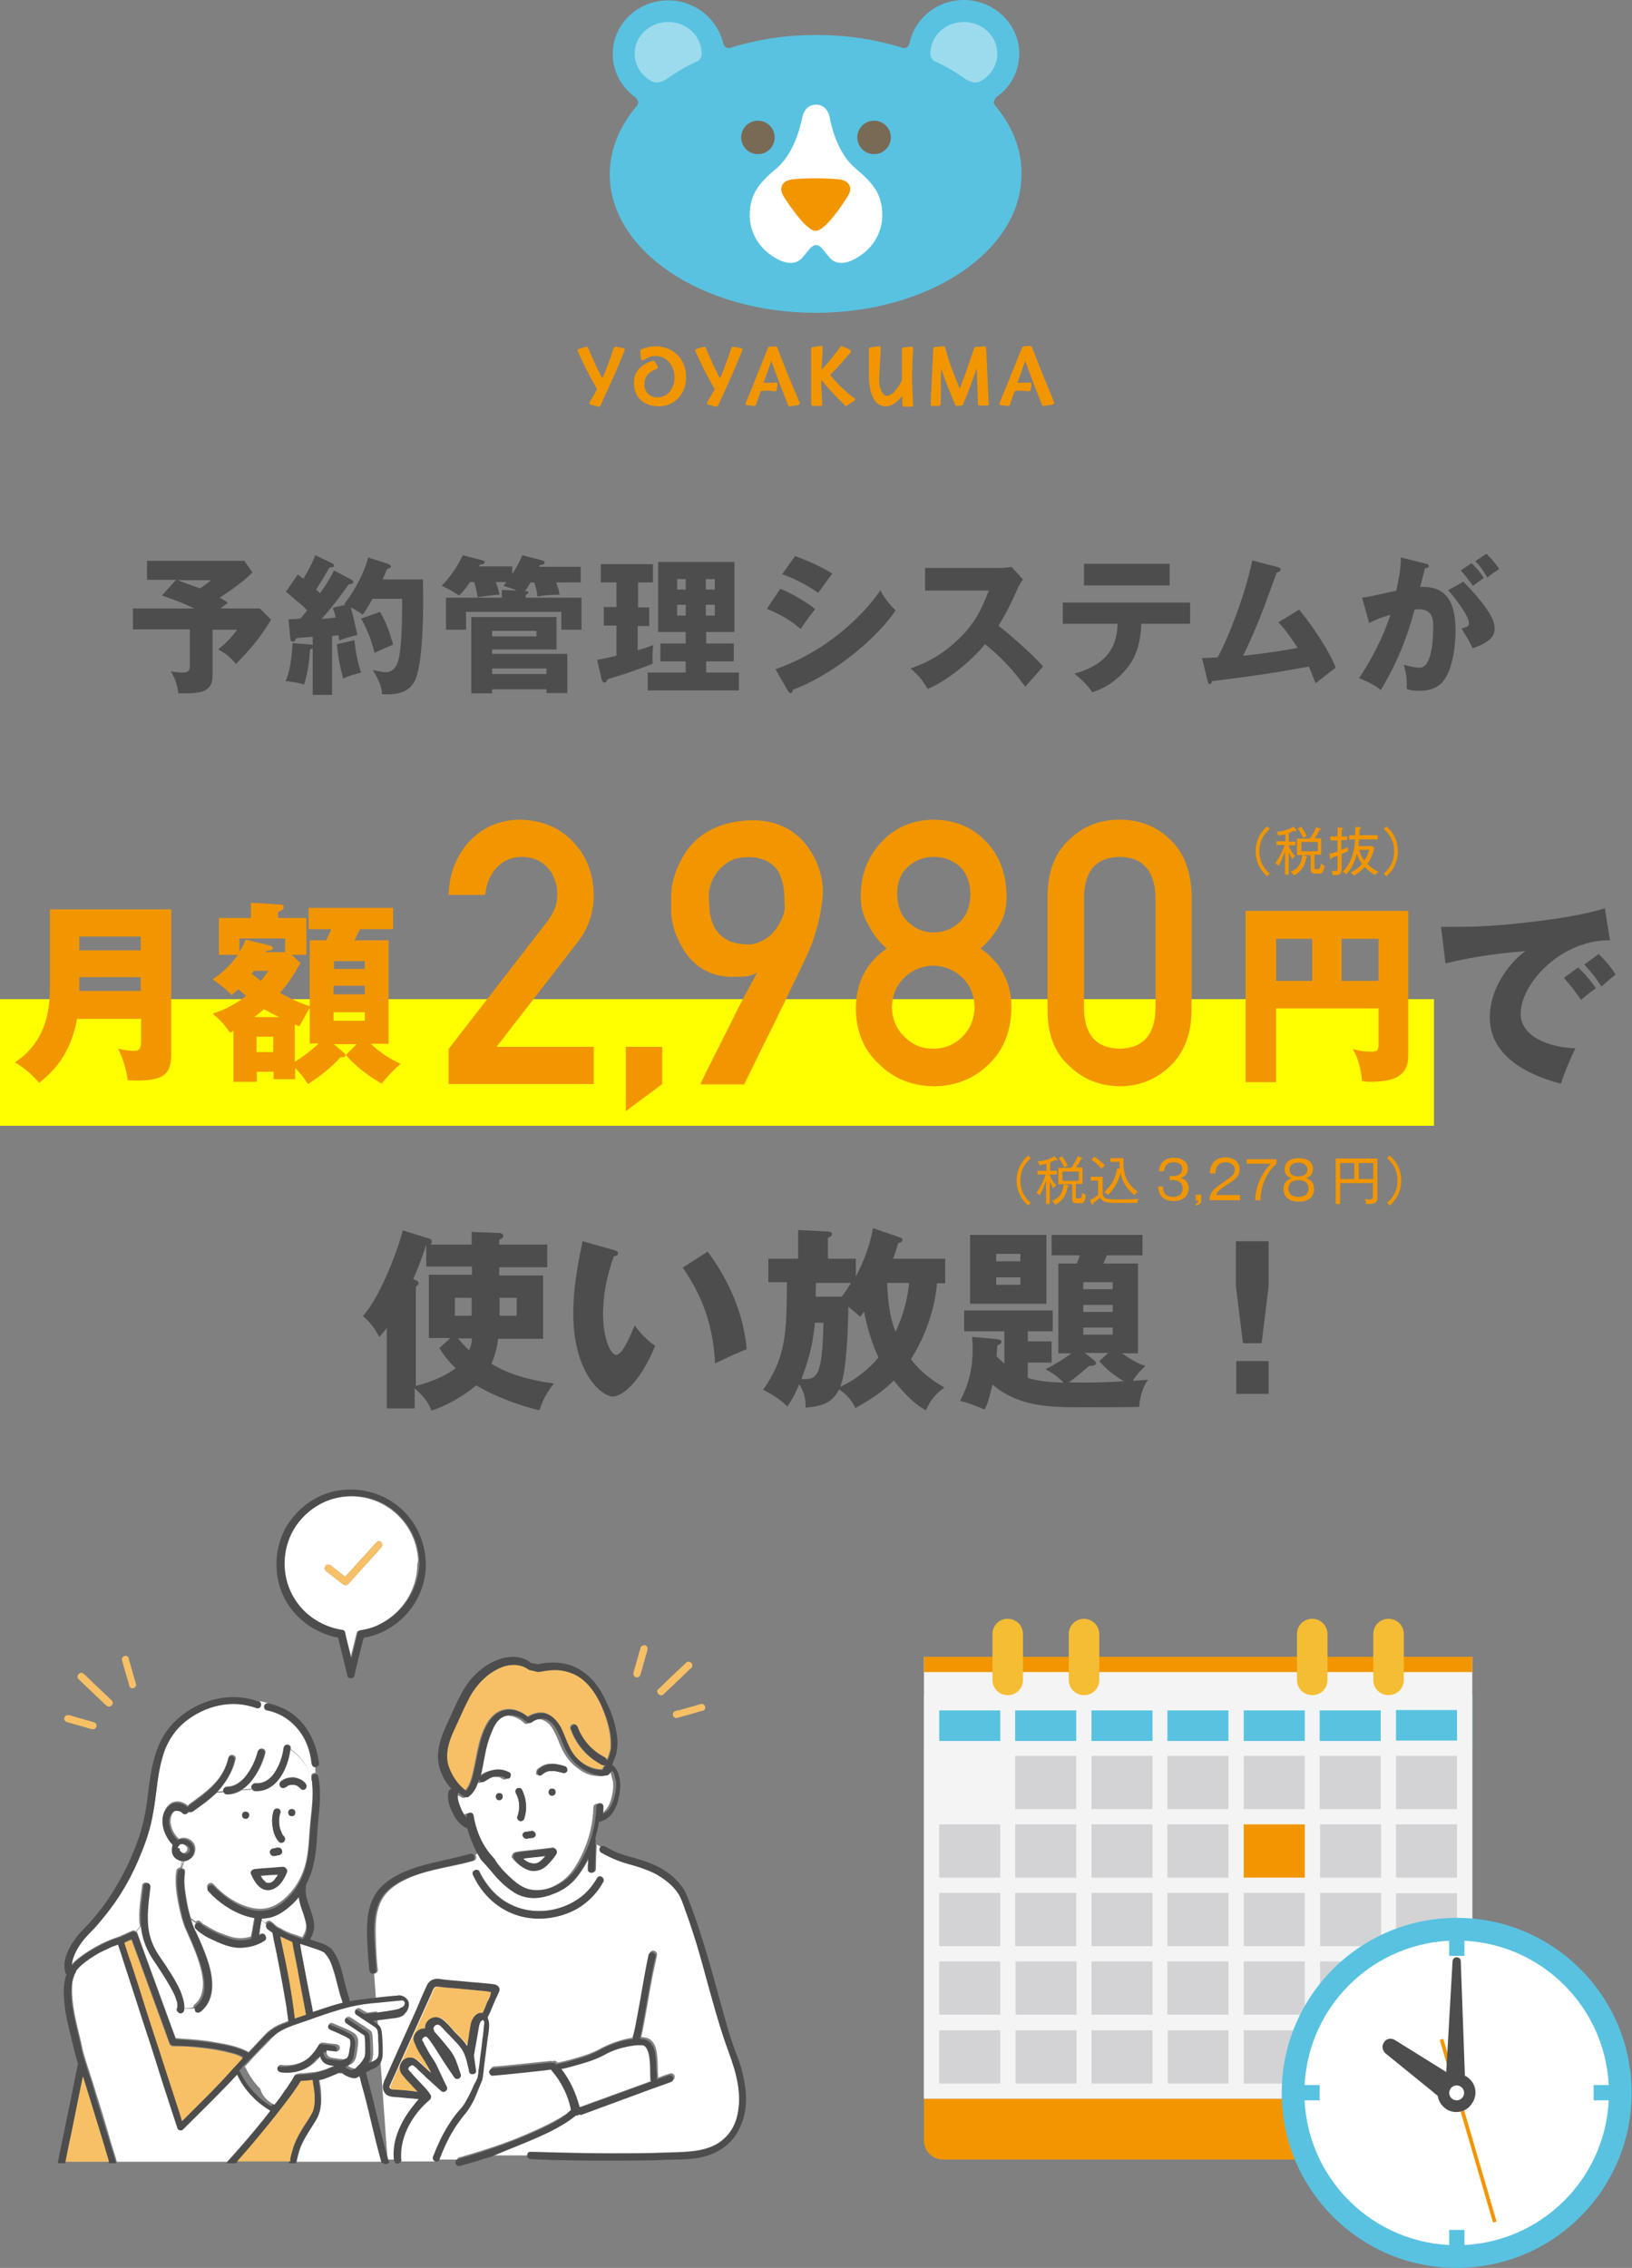 <?xml version="1.0" encoding="utf-8"?>
<!-- Generator: Adobe Illustrator 28.0.0, SVG Export Plug-In . SVG Version: 6.00 Build 0)  -->
<svg version="1.1" id="レイヤー_1" xmlns="http://www.w3.org/2000/svg" xmlns:xlink="http://www.w3.org/1999/xlink" x="0px"
	 y="0px" viewBox="0 0 438.4 609" style="enable-background:new 0 0 438.4 609;" xml:space="preserve">
<rect x="0" y="0" width="438.4" height="609" fill="#808080" stroke="none"/>
<style type="text/css">
	.st0{fill:#F29600;}
	.st1{fill:#59C2E1;}
	.st2{fill:#796A56;}
	.st3{fill:none;}
	.st4{fill:#9CDBED;}
	.st5{fill:#FFFFFF;}
	.st6{fill:#F7C066;}
	.st7{fill:#4D4D4D;}
	.st8{fill:#2E2E2E;}
	.st9{fill:#D3D3D6;}
	.st10{fill:#F4F4F5;}
	.st11{fill:#F5BD34;}
	.st12{fill:#FFFF00;}
</style>
<g>
	<g>
		<g>
			<path class="st0" d="M167.8,93.7c-0.1-0.1-0.2-0.2-0.3-0.2l-2.1-0.4c-0.2,0-0.4,0.1-0.5,0.3c-1.6,4.7-2.4,6.7-3.1,8.2
				c-1.6-3.1-2.1-4.1-3.8-8.2c-0.1-0.2-0.3-0.3-0.5-0.3l-2,0.6c-0.1,0-0.2,0.1-0.3,0.2c-0.1,0.1-0.1,0.3,0,0.4
				c2.2,4.8,2.8,6,5.2,10.2c-1.1,1.9-1.3,2.4-1.8,3.1l-0.2,0.4c-0.1,0.1-0.1,0.3,0,0.4s0.2,0.2,0.3,0.3l2.1,0.5h0.1
				c0.2,0,0.3-0.1,0.4-0.3c3.4-7.4,3.8-8.2,6.5-14.8C167.8,93.9,167.8,93.8,167.8,93.7z"/>
			<path class="st0" d="M176.1,93c-1.6,0-2.8,0.4-3.8,0.8c-0.2,0.1-0.3,0.3-0.3,0.5l0.2,2c0,0.2,0.1,0.3,0.2,0.4s0.3,0.1,0.4,0
				c1.1-0.6,2-1.1,3.3-1.1c2.9,0,5.1,2.5,5.1,5.8c0,2.9-1.8,5.1-4.2,5.3c-1.1,0.1-2.1-0.2-2.8-0.9c-0.7-0.6-1.1-1.5-1.1-2.6
				c0-2.8,2.2-3.7,3.3-4.1c0.1,0,0.2-0.2,0.3-0.3c0-0.1,0-0.3,0-0.4l-0.8-1.3c-0.1-0.2-0.3-0.3-0.5-0.2h-0.1c-1.3,0.4-5.3,1.8-5,6.3
				c0.2,3.7,2.7,5.9,6.7,5.9c4.2,0,7.3-3.3,7.3-7.7C184.4,96.5,180.9,93,176.1,93z"/>
			<path class="st0" d="M199.4,93.7c-0.1-0.1-0.2-0.2-0.3-0.2l-2.1-0.4c-0.2,0-0.4,0.1-0.5,0.3c-1.6,4.7-2.4,6.7-3.1,8.2
				c-1.6-3.1-2.1-4.1-3.8-8.2c-0.1-0.2-0.3-0.3-0.5-0.3l-2,0.6c-0.1,0-0.2,0.1-0.3,0.2c-0.1,0.1-0.1,0.3,0,0.4
				c2.2,4.8,2.8,6,5.2,10.2c-1.1,1.9-1.3,2.4-1.8,3.1L190,108c-0.1,0.1-0.1,0.3,0,0.4s0.2,0.2,0.3,0.3l2.1,0.5h0.1
				c0.2,0,0.3-0.1,0.4-0.3c3.4-7.4,3.8-8.2,6.5-14.8C199.5,93.9,199.5,93.8,199.4,93.7z"/>
			<path class="st0" d="M214.8,108.1c-0.1-0.2-0.4-1-0.6-1.4l-0.7-1.7c-2-4.6-3.5-8.5-4.7-11.7c-0.1-0.2-0.3-0.3-0.5-0.3l-1.6,0.1
				c-0.2,0-0.3,0.1-0.4,0.3c-0.7,1.8-1.7,4.2-2.6,6.5c-1.2,3-2.4,6.1-3.4,8.3c-0.1,0.1,0,0.3,0,0.4c0.1,0.1,0.2,0.2,0.3,0.2l2,0.2
				c0.2,0,0.4-0.1,0.5-0.3c0.4-1.4,1.1-3.1,1.3-3.7l0,0c0.8-0.1,1.4-0.1,1.6-0.1c0.6,0,1.5,0.1,2.1,0.2c0.2,0,0.5-0.1,0.5-0.3
				l0.3-1.5c0-0.1,0-0.3-0.1-0.4s-0.2-0.2-0.4-0.2c-0.5,0-1.7,0.1-2.7,0.1c-0.2,0-0.4,0-0.6,0l0.6-1.6c0.5-1.5,1-2.9,1.5-4.2
				c1.4,3.8,3,8.1,4.5,11.8c0.1,0.2,0.2,0.3,0.4,0.3c0,0,0,0,0.1,0l2.1-0.3c0.1,0,0.3-0.1,0.3-0.2
				C214.9,108.4,214.9,108.3,214.8,108.1z"/>
			<path class="st0" d="M283.2,108.1c-0.1-0.2-0.4-1-0.6-1.5l-0.7-1.7c-2-4.7-3.5-8.7-4.7-11.7c-0.1-0.2-0.3-0.3-0.5-0.3L275,93
				c-0.2,0-0.3,0.1-0.4,0.3c-0.8,1.8-1.7,4.2-2.7,6.6c-1.2,3-2.4,6-3.4,8.3c-0.1,0.1,0,0.3,0,0.4c0.1,0.1,0.2,0.2,0.3,0.2l2,0.2
				c0.2,0,0.4-0.1,0.5-0.3c0.4-1.4,1.1-3.1,1.3-3.7l0,0c0.8-0.1,1.4-0.1,1.6-0.1c0.6,0,1.5,0.1,2.1,0.2c0.2,0,0.5-0.1,0.5-0.3
				l0.3-1.5c0-0.1,0-0.3-0.1-0.4s-0.2-0.2-0.4-0.2c-0.5,0-1.7,0.1-2.7,0.1c-0.2,0-0.4,0-0.6,0l0.6-1.6c0.5-1.5,1-2.9,1.5-4.3
				c1.4,3.8,3,8.1,4.5,11.8c0.1,0.2,0.2,0.3,0.4,0.3c0,0,0,0,0.1,0l2.1-0.3c0.1,0,0.3-0.1,0.3-0.2
				C283.3,108.4,283.3,108.3,283.2,108.1z"/>
			<path class="st0" d="M229.6,107l-1.2-0.9l-0.9-0.8c-1.7-1.4-2.1-1.8-4.5-4.6c2.5-2.6,2.9-3,5.5-6.1c0.1-0.1,0.1-0.3,0.1-0.4
				s-0.1-0.3-0.3-0.3l-2-0.9c-0.2-0.1-0.4,0-0.5,0.1c-2.3,3-2.8,3.7-5.1,6.2c0-1.4,0.2-3.2,0.3-5.6v-0.3c0-0.1,0-0.3-0.1-0.4
				s-0.2-0.1-0.4-0.1l-2.2,0.3c-0.2,0-0.4,0.2-0.4,0.4v14.9c0,0.2,0.2,0.5,0.5,0.5h2.1c0.1,0,0.2-0.1,0.3-0.1
				c0.1-0.1,0.1-0.2,0.1-0.3c-0.1-1.7-0.3-4-0.3-6.6c2.5,2.9,3.1,3.6,6.4,6.9c0.1,0.1,0.2,0.1,0.3,0.1s0.2,0,0.2-0.1l2-1.3
				c0.1-0.1,0.2-0.2,0.2-0.4C229.8,107.2,229.7,107.1,229.6,107z"/>
			<path class="st0" d="M245.2,106.5l-0.1-1.5v-0.5c0-0.8-0.1-2-0.1-2.7c0-1.3,0-3.5,0.3-8.3c0-0.1,0-0.3-0.1-0.3
				c-0.1-0.1-0.2-0.1-0.4-0.1l-2.1,0.2c-0.2,0-0.4,0.2-0.4,0.4v8.5c-1.5,2.7-2.8,4.1-4.1,4.1c-0.3,0-0.7-0.2-0.9-0.5
				c-0.8-0.8-1.3-2.7-1.1-4.7l0.4-7.6c0-0.1,0-0.3-0.1-0.4s-0.2-0.1-0.4-0.1l-2.3,0.3c-0.2,0-0.4,0.2-0.4,0.4v7c0,2,0.3,8.4,4.5,8.4
				c2,0,3.4-1.5,4.5-2.8v2.4c0,0.2,0.2,0.5,0.5,0.5h2c0.1,0,0.2,0,0.3-0.1s0.1-0.2,0.1-0.3v-0.3
				C245.2,107.9,245.2,107.6,245.2,106.5z"/>
			<path class="st0" d="M264.9,93.4c0-0.1-0.1-0.2-0.2-0.3c-0.1-0.1-0.2-0.1-0.3-0.1l-2.3,0.2c-0.2,0-0.3,0.1-0.4,0.3l-0.1,0.2
				c-1.5,4.5-1.8,5.5-3.8,10.7c-2.4-6-2.8-7.1-3.9-11.1c-0.1-0.2-0.3-0.4-0.5-0.3l-2.3,0.2c-0.2,0-0.4,0.2-0.4,0.4l-0.7,15
				c0,0.1,0,0.2,0.1,0.3c0.1,0.1,0.2,0.1,0.3,0.1h1.8c0.2,0,0.4-0.2,0.5-0.4l0.1-9.7c1.6,4.6,2,5.5,3.8,9.8c0.1,0.2,0.2,0.3,0.4,0.3
				l0,0l1.3-0.1c0.2,0,0.3-0.1,0.4-0.3c1.8-4.2,2.4-6.1,3.7-9.8l0.3,9.7c0,0.2,0.2,0.4,0.5,0.4h2c0.1,0,0.2-0.1,0.3-0.1
				c0.1-0.1,0.1-0.2,0.1-0.3L264.9,93.4z"/>
		</g>
		<g>
			<path class="st1" d="M267.3,28.3L267.3,28.3c-1-1.2,0.6-2.4,0.6-2.4l0,0c3.6-2.6,5.9-6.8,5.9-11.5c0-7.9-6.7-14.4-14.9-14.4
				c-7.3,0-13.3,5.1-14.6,11.7l0,0c0,0-0.4,1.6-2,1.1l0,0c-7-2.2-14.8-3.4-23-3.4s-16,1.2-23,3.4l0,0c-1.6,0.5-2-1.1-2-1.1l0,0
				c-1.5-6.5-7.5-11.6-14.8-11.6c-8.2,0-14.9,6.4-14.9,14.4c0,4.7,2.3,8.8,5.9,11.5l0,0c0,0,1.6,1.2,0.6,2.4l0,0
				c-4.6,5.4-7.3,11.7-7.3,18.4c0,20.5,24.8,37.2,55.3,37.2c30.5,0,55.3-16.6,55.3-37.2C274.5,40.1,271.9,33.8,267.3,28.3z"/>
			<g>
				<circle class="st2" cx="203.6" cy="36.9" r="4.5"/>
				<circle class="st2" cx="234.8" cy="36.9" r="4.5"/>
			</g>
			<g>
				<path class="st4" d="M188.5,14.5L188.5,14.5c0-4.8-4-8.6-9-8.6s-9,3.8-9,8.5c0,3.3,2,6.2,4.9,7.6c0.3,0.1,1.7,0.5,3.3-0.6
					c0,0,0,0,0.1,0c2.5-1.8,5.3-3.5,8.4-4.9c0,0,0,0,0.1,0C188.3,15.9,188.5,14.8,188.5,14.5z"/>
			</g>
			<g>
				<path class="st4" d="M249.9,14.5L249.9,14.5c0-4.8,4-8.6,9-8.6s9,3.8,9,8.5c0,3.3-2,6.2-4.9,7.6c-0.3,0.1-1.7,0.5-3.3-0.6
					c0,0,0,0-0.1,0c-2.5-1.8-5.3-3.5-8.4-4.9c0,0,0,0-0.1,0C250.1,15.9,249.9,14.8,249.9,14.5z"/>
			</g>
			<path class="st5" d="M237,57.9c0-5.6-2.2-8.5-7.1-12.6c-4.8-4-6.5-10.9-7.1-14.1c0,0-0.6-3.1-3.6-3.1s-3.6,3.1-3.6,3.1
				c-0.7,3.2-2.3,10-7.1,14.1c-4.8,4-7.1,7-7.1,12.6c0,0-0.3,5.8,4.9,10c5.2,4.1,8.1,2.7,9.3,1.2l1.5-1.8c0,0,1-1.5,2.1-1.5
				s2.1,1.5,2.1,1.5l1.5,1.8c1.2,1.5,4.1,2.9,9.3-1.2C237.3,63.7,237,57.9,237,57.9z"/>
			<path class="st0" d="M226.2,48.3c-1.4-0.3-4.7-0.4-6.2-0.4l0,0h-1.9l0,0c-1.6,0-4.7,0.1-6,0.4c-1.8,0.4-3.1,2.1-1.5,4.6
				s6.1,9.1,8.5,9.1c2.5,0,7-6.7,8.5-9.1C229.3,50.4,228,48.8,226.2,48.3z"/>
		</g>
	</g>
	<rect class="st3" width="438.4" height="609"/>
	<g>
		<g>
			<path class="st5" d="M145,499.9c0.6-0.4,1.1-0.9,1.5-1.5c-2,0.2-4,0.4-6.1,0.6c0.6,0.6,1.3,1,2,1.2
				C143.5,500.5,144.2,500.4,145,499.9z"/>
			<path class="st5" d="M135.6,503.7c1.3,1.3,2.7,2.5,4.3,3.3c3.2,1.6,7,0.7,9.9-1.1c3.4-1.9,5.5-5.5,7-9c1.6-3.6,2.5-7.6,2.6-11.6
				c0-1.2,1.9-1.2,1.9,0c0,0.6-0.1,1.2-0.1,1.9c0.9-0.4,1.5-1.1,2.1-2c0.6-1.1,1-2.3,1.2-3.6c0.1-0.6,0.2-1,0.2-1.6c0-0.3,0-0.6,0-1
				c0-0.1,0-0.2,0-0.3v-0.1l0,0c0-0.2-0.1-0.5-0.2-0.7c-0.1-0.5-0.2-1-0.4-1.5c0,0,0,0,0-0.1c0-0.1-0.1-0.1-0.1-0.2
				c-0.1-0.1-0.1-0.2-0.2-0.2c0-0.1-0.1-0.2-0.1-0.2l0,0l0,0c-0.1,0.1-0.2,0.1-0.2,0.2c-0.1,0-0.1,0.1-0.2,0.1
				c-0.1,0.2-0.2,0.3-0.3,0.4c-0.4,0.5-1,0.6-1.5,0.6c-0.7,0-1.4-0.1-2.1-0.2c-1.3-0.2-2.6-0.8-3.7-1.6c-2.3-1.5-4-3.7-5.1-6.3
				c-0.5-1.1-0.9-2.3-1.5-3.5s-1.3-2.3-2.3-3c-0.4-0.3-0.7-0.4-1.2-0.6c-0.2-0.1-0.2-0.1-0.6-0.1c-0.1,0-0.2,0-0.3,0
				c-0.2,0-0.1,0-0.2,0c-1,0.2-1.8,0.6-2.6,1.1c-0.4,0.2-0.8,0.2-1.1-0.1l-0.1-0.1c-1.6-1.5-4-2.4-6-1.5c-1.8,0.8-2.7,2.5-3.4,4.2
				c-0.9,2.1-1.4,4.4-1.9,6.6c-0.3,1.8-0.6,3.5-1.1,5.3l0,0c1.1-0.9,2.4-1.6,3.9-1.8c1.3-0.2,2.6,0.2,3.8,0.7
				c0.5,0.2,0.6,0.9,0.3,1.3c-0.2,0.5-0.9,0.6-1.3,0.3l-0.2-0.1c-0.1-0.1-0.2-0.1-0.3-0.2c-0.2-0.1-0.5-0.2-0.7-0.2
				c-0.1,0-0.1,0-0.2,0c0,0,0,0-0.1,0c-0.2,0-0.2,0-0.4,0s-0.2,0-0.4,0c-0.1,0-0.2,0-0.2,0c-0.1,0-0.2,0-0.1,0s0.1,0-0.1,0
				c-0.1,0-0.2,0-0.2,0c-0.2,0-0.2,0.1-0.4,0.1s-0.2,0.1-0.4,0.2c-0.1,0-0.2,0.1-0.2,0.1s0,0-0.1,0c-0.6,0.2-1.1,0.6-1.5,0.9
				c-0.4,0.3-1,0.4-1.4,0c-0.2-0.2-0.2-0.3-0.2-0.5c-0.5,1.7-1.3,3.4-2.6,4.5c-0.3,0.3-0.8,0.4-1.2,0.2c-0.6-0.3-1.2-0.7-1.8-1.2
				c0,0.1,0,0.1,0,0.2c0,0.1,0,0.2-0.1,0.2c0,0,0,0,0,0.1c0,0,0,0,0,0.1c0,0.2,0,0.3,0,0.6c0,0.4,0,0.6,0.1,1
				c0.2,0.8,0.4,1.5,0.8,2.3c0.3,0.7,0.8,1.5,1.3,2.1c0.1,0.2,0.2,0.2,0.3,0.3c0-0.1,0-0.2-0.1-0.2c-0.1-0.5,0.2-1.1,0.6-1.2
				s1.1,0.2,1.2,0.6c0.7,4.3,2.3,8.3,4.8,11.9C133,500.9,134.3,502.3,135.6,503.7z M144.3,475.1c1.1-0.9,2.2-1.5,3.6-1.5
				c1.2-0.1,2.4,0.2,3.6,0.6c0.6,0.2,0.8,0.7,0.6,1.2c-0.1,0.5-0.7,0.8-1.2,0.6c-0.6-0.2-1.1-0.2-1.6-0.4c-0.2,0-0.2-0.1-0.4-0.1
				l0,0c-0.1,0-0.1,0-0.2,0c-0.2,0-0.5,0-0.7,0c-0.2,0-0.2,0-0.4,0c-0.1,0-0.1,0-0.2,0c0,0,0,0-0.1,0c-0.2,0.1-0.5,0.1-0.7,0.2
				c0,0,0,0-0.1,0s-0.1,0.1-0.2,0.1c-0.1,0.1-0.2,0.2-0.3,0.2c-0.2,0.2-0.3,0.2-0.6,0.4c-0.4,0.3-1,0.4-1.4,0
				C144,476.1,144,475.5,144.3,475.1z M148.3,482.2c-1.3,0-1.2-1.9,0-1.9C149.6,480.2,149.6,482.2,148.3,482.2z M142.7,491.7
				c0.2-0.1,0.3-0.1,0.5,0c0.1,0,0.2,0.1,0.2,0.1c0.2,0.1,0.4,0.3,0.5,0.6c0.1,0.2,0,0.6-0.1,0.7c-0.1,0.1-0.2,0.2-0.2,0.2
				c-0.1,0.1-0.2,0.2-0.3,0.2c-0.6,0.1-1.1,0.2-1.6,0.2c-0.2,0.1-0.3,0.1-0.5,0c-0.1,0-0.2-0.1-0.2-0.1c-0.2-0.1-0.4-0.3-0.5-0.6
				c-0.1-0.2,0-0.6,0.1-0.7c0.1-0.1,0.2-0.2,0.2-0.2c0.1-0.1,0.2-0.2,0.3-0.2C141.6,491.9,142.1,491.8,142.7,491.7z M138.9,480.2
				c0.4-0.2,1.1-0.1,1.3,0.3c1.2,2.4,1.5,5.3,0.6,7.8c-0.2,0.5-0.6,0.8-1.2,0.6c-0.5-0.2-0.9-0.7-0.6-1.2c0.7-2.1,0.6-4.4-0.4-6.4
				C138.4,481.1,138.5,480.4,138.9,480.2z M137.8,497.7c0.2-0.2,0.5-0.3,0.7-0.4c0.4-0.1,0.8-0.1,1.2-0.2c2.9-0.3,5.8-0.6,8.7-1
				c0.7-0.1,1.1,0.9,0.8,1.5c-0.4,0.6-0.9,1.3-1.4,1.9c-0.7,0.9-1.6,1.8-2.7,2.3c-1.1,0.6-2.5,0.6-3.7,0.1c-1.6-0.6-3-1.9-4-3.2
				C137.5,498.3,137.6,498,137.8,497.7z M134.1,481.5c1.3,0,1.2,1.9,0,1.9S132.9,481.5,134.1,481.5z"/>
			<path class="st5" d="M142.5,577.8c0.1,0,0.2,0,0.3,0c2.5,0.1,5,0.1,7.5,0.2c4.5,0.1,9,0.2,13.7,0.2c4.9,0,9.9,0,14.7-0.2
				c4.4-0.2,9.2,0,13.3-2c3.2-1.7,5.3-4.5,6.1-8.1c0.2-1,0.3-1.7,0.4-2.7c0.1-1.1,0.1-2,0-3.1c-0.2-2.2-0.6-4.3-1.2-6.5
				c-0.8-2.7-1.9-5.4-2.8-8.2c-1.1-3.3-2-6.6-3-9.9c-1.9-6.5-3.5-13.3-5.7-19.7c-0.6-1.6-1.1-3.3-1.7-4.9c-0.6-1.5-1.1-3.2-1.9-4.5
				c-1.5-2.3-3.7-4-6.1-5.3c-2.3-1.3-4.9-1.9-7.5-2.7c-2.5-0.7-4.8-1.7-7.1-3c-0.6-0.3-0.6-1.1-0.2-1.5c-0.3-0.2-0.6-0.4-1-0.6
				c-0.1,2.2-0.2,4.4-0.2,6.6c0,1.2-1.9,1.2-1.9,0c0-0.3,0-0.6,0-1c0-0.7,0-1.5,0.1-2.2c-0.1,0.2-0.2,0.3-0.2,0.6
				c-1,1.9-2.2,3.8-3.6,5.4c-1.3,1.5-3.1,2.7-4.9,3.5c-1.9,0.8-3.9,1.4-5.9,1.4c-1.9,0-3.7-0.6-5.3-1.5c-1.7-1.1-3.2-2.4-4.6-3.9
				c-1.5-1.5-2.7-3.2-3.8-4.8c-0.4-0.7-0.9-1.4-1.2-2.1c-0.4,0.3-0.7,0.6-1.1,0.8c0.4,0.5,0.3,1.4-0.5,1.6c-3.3,1-6.6,1.5-10,2.3
				c-3.1,0.7-6.1,1.6-9,3.1c-2.7,1.4-5.1,3.4-6.2,6.3c-1.3,3.3-1.1,6.8-1,10.3c0.1,2.4,0.2,4.8,0.5,7.3c0,0.6-0.5,1-1,1l0,0
				l3.6,49.9h18.7c0.1-0.3,0.3-0.6,0.6-0.6c1-0.2,1.9-0.6,2.8-0.8c4.7-1.4,9.3-2.9,13.8-4.8c2.6-1.1,5.2-2.2,7.7-3.5
				c1.1-0.6,2.3-1.2,3.4-1.9c0.5-0.3,1.1-0.6,1.5-1.1c0.4-0.3,0.7-0.6,1.2-1c-0.8-4.1-2.7-7.9-5.5-11c-0.1,0.1-0.2,0.1-0.3,0.1
				c-0.5,0.1-1,0.1-1.5,0.2c-4.6,0.5-9.1,1.1-13.7,1.4c-0.6,0.1-1-0.5-1-1c0-0.6,0.5-1,1-1c1.2-0.1,2.3-0.2,3.6-0.3
				c3.9-0.4,7.8-0.8,11.6-1.2c0.2,0,0.3,0,0.5,0.1c0.3-0.2,0.7-0.2,1.1,0.2c0.1,0.1,0.1,0.1,0.1,0.2c1.9-0.4,3.9-0.9,5.8-1.5
				c1.5-0.4,2.8-0.9,4.2-1.5c1-0.4,2-1.1,3-1.5c2.4-1.1,5.2-2,7.8-2.3c-0.1-0.2-0.2-0.4-0.1-0.7c0.4-1.7,0.7-3.4,1.1-5.1
				c1.1-5.6,1.9-11.2,3.1-16.8c0.2-1.2,2.1-0.7,1.9,0.5c-0.4,1.7-0.7,3.4-1.1,5.1c-1.1,5.6-1.9,11.2-3.1,16.8c0,0.1,0,0.1,0,0.1
				c0.9,0.1,1.9,0.2,2.5,0.8c1,0.8,1.4,2,1.6,3.2c0.2,1.4,0.3,2.8,0.3,4.3c0,0.6,0,1.4,0.1,2c0,0.2,0,0.4,0,0.6
				c1.1-0.4,2.1-0.8,3.2-1.1c0.5-0.2,1.1,0.2,1.2,0.6c0.2,0.6-0.2,1.1-0.6,1.2c-1.8,0.6-3.6,1.3-5.3,1.9c-6.2,2.3-12.5,4.6-18.7,6.9
				c-0.2,0.1-0.5,0.1-0.6-0.1c-0.1,0.2-0.2,0.3-0.5,0.3c-0.1,0-0.2,0-0.4,0c-2.1,1.7-4.4,3.1-6.9,4.3c-5.1,2.6-10.5,4.5-15.8,6.3
				c-0.7,0.2-1.4,0.5-2.1,0.6h12C141.4,578.7,141.6,577.8,142.5,577.8z M162.1,505.3c-1.6,2.9-3.9,5.3-6.7,7
				c-4.6,2.8-10.6,3.6-15.8,2.1c-5.6-1.6-9.9-5.7-12.4-10.9c-0.2-0.5-0.2-1.1,0.3-1.3c0.4-0.2,1.1-0.2,1.3,0.3
				c1.3,2.7,3.2,5.3,5.7,7.2c3.8,2.9,8.6,4,13.3,3.2c2.7-0.4,5.2-1.4,7.4-2.9c2.2-1.5,4-3.6,5.3-5.8
				C161,503.3,162.6,504.2,162.1,505.3z"/>
			<path class="st5" d="M155.7,565.8c1.8-0.6,3.5-1.3,5.3-1.9c4.5-1.7,9.1-3.3,13.7-5c-0.2-2.6,0.1-5.3-0.6-7.8
				c-0.1-0.2-0.1-0.3-0.2-0.5c0-0.1-0.1-0.2-0.1-0.2c-0.1-0.2-0.2-0.4-0.3-0.6l0,0l0,0l-0.1-0.1c-0.1-0.1-0.1-0.1-0.2-0.2l0,0
				c-0.1-0.1-0.2-0.1-0.2-0.2l-0.2-0.1c-0.2,0-0.2-0.1-0.4-0.1c-0.1,0-0.1,0-0.2,0c0,0,0,0-0.1,0c-0.2,0-0.6,0-0.8,0
				c-0.6,0-1.2,0.1-1.9,0.2c-2.6,0.5-5.2,1.2-7.4,2.5c-2.3,1.4-5.1,2.2-7.8,2.8c-1.2,0.3-2.3,0.6-3.6,0.9c2.3,3,3.9,6.5,4.6,10.1
				C155.5,565.7,155.6,565.7,155.7,565.8z"/>
			<path class="st6" d="M125,480.7c1.2-1.4,1.7-3.4,2.1-5.2c1-4.4,1.4-9,3.8-13c1.1-1.7,2.7-3.2,4.7-3.5c2.3-0.4,4.4,0.5,6.1,1.9
				c1.4-0.8,2.9-1.3,4.4-1c1.9,0.4,3.3,2,4.3,3.6c1.1,1.7,1.5,3.6,2.4,5.5c1.6,3.4,5.1,6.1,8.9,6.1c0.3-0.5,0.6-1,0.8-1.5
				c-0.3,0.2-0.7,0.3-1.1,0.1c-3.9-1.9-6.8-5.4-8.2-9.5c-0.2-0.5,0.2-1.1,0.6-1.2c0.6-0.2,1.1,0.2,1.2,0.6c1.3,3.6,4,6.5,7.4,8.2
				c0.3,0.2,0.5,0.6,0.5,0.9c0.2-0.4,0.3-0.7,0.5-1.1c0.2-0.7,0.5-1.5,0.6-2.3c0,0,0,0,0-0.1l0,0c0-0.1,0-0.2,0-0.2
				c0-0.2,0-0.2,0-0.4c0-0.2,0-0.5,0-0.8c-0.1-2.8-0.9-5.7-1.9-8.3c-1.1-2.9-2.7-5.8-5-8c-2-1.9-4.7-3.1-7.4-3.2
				c-1.5-0.1-3.1,0.1-4.6,0.4c-0.6,0.1-0.9,0.1-1.5-0.1c-0.5-0.1-0.9-0.2-1.4-0.3c-0.6-0.2-1.1-0.6-1.5-0.8
				c-0.7-0.3-1.5-0.5-2.3-0.6c-1.7-0.1-3.4,0.3-4.9,1.1c-3.2,1.6-5.5,4.1-7.3,7.1c-0.9,1.5-1.6,3.1-2.3,4.7
				c-0.7,1.6-1.5,3.2-2.2,4.8c-1.3,2.8-2.3,6.1-1.5,9.1C121.2,476.5,122.8,479.1,125,480.7z"/>
			<path class="st7" d="M133.5,504.3c1.4,1.5,2.9,2.8,4.6,3.9c1.6,1,3.5,1.5,5.3,1.5c2,0,4-0.6,5.9-1.4c1.9-0.8,3.6-2,4.9-3.5
				c1.5-1.6,2.6-3.5,3.6-5.4c0.1-0.2,0.2-0.3,0.2-0.6c0,0.7,0,1.5-0.1,2.2c0,0.3,0,0.6,0,1c0,1.2,1.9,1.2,1.9,0
				c0.1-2.2,0.2-4.4,0.2-6.6c0-0.1,0-0.2,0-0.2c0-0.3,0-0.6,0-1c0-0.2,0-0.3-0.1-0.5c0.4-1.5,0.8-3,1-4.5c0,0,0,0,0.1,0
				c3.2-0.6,4.8-4,5.3-6.9c0.5-2.3,0.5-4.8-0.6-6.9c-0.3-0.6-0.7-1.1-1.3-1.5c0.4-0.8,0.7-1.7,1-2.5c0.6-2.1,0.6-4.1,0.2-6.2
				c-0.4-2.5-1.2-4.9-2.3-7.3c-1.1-2.4-2.3-4.8-4.1-6.7c-1.6-1.8-3.6-3.2-5.9-4c-2.3-0.8-4.8-0.9-7.2-0.6c-0.6,0.1-1.1,0.2-1.8,0.3
				c-0.3-0.1-0.6-0.2-1-0.2c-0.2-0.1-0.5-0.1-0.7-0.2c-0.1,0-0.2,0-0.2-0.1c0,0-0.2-0.1-0.2-0.2c-1.6-1.1-3.7-1.5-5.7-1.2
				c-4,0.5-7.8,3.2-10.3,6.3c-2.5,3.2-3.9,6.9-5.6,10.5c-1.6,3.4-3.2,6.9-2.9,10.8c0.2,2.8,1.6,5.7,3.6,7.8c-0.3,0-0.7,0.2-0.8,0.7
				c-0.5,1.9,0.2,3.9,1,5.5c0.7,1.6,1.9,3.3,3.6,4.2c0.1,0.1,0.2,0.1,0.4,0.1c0.6,2.2,1.5,4.4,2.5,6.4c0.4,0.7,0.8,1.5,1.2,2.1
				C130.9,501.2,132.2,502.8,133.5,504.3z M164.3,476.3C164.2,476.3,164.3,476.3,164.3,476.3L164.3,476.3z M120.4,473.9
				c-0.8-3.1,0.2-6.3,1.5-9.1c0.7-1.6,1.5-3.2,2.2-4.8c0.7-1.6,1.5-3.2,2.3-4.7c1.8-3,4.1-5.5,7.3-7.1c1.5-0.8,3.2-1.2,4.9-1.1
				c0.7,0.1,1.5,0.2,2.3,0.6c0.6,0.2,1,0.7,1.5,0.8c0.5,0.1,0.9,0.2,1.4,0.3c0.5,0.2,0.9,0.2,1.5,0.1c1.5-0.3,3.1-0.5,4.6-0.4
				c2.8,0.2,5.4,1.3,7.4,3.2c2.3,2.2,3.9,5.1,5,8c1.1,2.7,1.9,5.5,1.9,8.3c0,0.2,0,0.5,0,0.8c0,0.2,0,0.2,0,0.4c0,0.1,0,0.2,0,0.2
				l0,0c0,0,0,0,0,0.1c-0.2,0.8-0.4,1.6-0.6,2.3c-0.2,0.4-0.3,0.7-0.5,1.1c0-0.3-0.2-0.7-0.5-0.9c-3.4-1.7-6.1-4.7-7.4-8.2
				c-0.2-0.5-0.6-0.8-1.2-0.6c-0.5,0.2-0.9,0.7-0.6,1.2c1.5,4,4.4,7.4,8.2,9.5c0.4,0.2,0.8,0.2,1.1-0.1c-0.2,0.5-0.6,1-0.8,1.5
				c-3.9,0.1-7.3-2.7-8.9-6.1c-0.9-1.8-1.5-3.7-2.4-5.5c-1-1.6-2.3-3.2-4.3-3.6c-1.5-0.3-3.2,0.2-4.4,1c-1.8-1.4-3.9-2.3-6.1-1.9
				c-2,0.3-3.6,1.7-4.7,3.5c-2.4,4-2.7,8.6-3.8,13c-0.4,1.8-0.9,3.8-2.1,5.2C122.8,479.1,121.2,476.5,120.4,473.9z M163.9,475.7
				C164,475.7,164,475.7,163.9,475.7L163.9,475.7z M163.9,475.7L163.9,475.7C163.8,475.7,163.9,475.7,163.9,475.7z M163.9,475.7
				L163.9,475.7L163.9,475.7C163.9,475.7,163.8,475.7,163.9,475.7z M127.2,487.4c-0.1-0.5-0.7-0.8-1.2-0.6c-0.6,0.2-0.7,0.6-0.6,1.2
				c0,0.1,0,0.2,0.1,0.2c-0.1-0.1-0.2-0.2-0.3-0.3c-0.5-0.6-1-1.4-1.3-2.1c-0.3-0.7-0.6-1.5-0.8-2.3c-0.1-0.4-0.1-0.6-0.1-1
				c0-0.2,0-0.3,0-0.6v-0.1c0,0,0,0,0-0.1s0-0.2,0.1-0.2c0-0.1,0-0.2,0-0.2c0.6,0.5,1.1,0.9,1.8,1.2c0.4,0.2,0.8,0.2,1.2-0.2
				c1.4-1.1,2.1-2.8,2.6-4.5c0,0.2,0.2,0.4,0.2,0.5c0.4,0.4,1,0.3,1.4,0c0.5-0.3,1-0.6,1.5-0.9h0.1c0.1,0,0.2-0.1,0.2-0.1
				c0.2-0.1,0.2-0.1,0.4-0.2c0.2,0,0.2-0.1,0.4-0.1c0.1,0,0.2,0,0.2,0c0.1,0,0.2,0,0.1,0c-0.1,0-0.1,0,0.1,0c0.1,0,0.2,0,0.2,0
				c0.2,0,0.2,0,0.4,0s0.2,0,0.4,0c0,0,0,0,0.1,0c0.1,0,0.1,0,0.2,0c0.2,0.1,0.5,0.1,0.7,0.2c0.1,0,0.2,0.1,0.3,0.2l0.2,0.1
				c0.5,0.2,1.1,0.2,1.3-0.3c0.2-0.4,0.2-1.1-0.3-1.3c-1.2-0.6-2.5-0.9-3.8-0.7c-1.5,0.2-2.7,0.9-3.9,1.8l0,0
				c0.5-1.7,0.7-3.5,1.1-5.3c0.4-2.3,1-4.5,1.9-6.6c0.7-1.8,1.6-3.5,3.4-4.2c2.1-0.9,4.4,0.1,6,1.5l0.1,0.1c0.2,0.2,0.6,0.3,1.1,0.1
				c0.8-0.6,1.6-1,2.6-1.1c0.1,0,0,0,0.2,0c0.1,0,0.2,0,0.3,0c0.3,0,0.3,0,0.6,0.1c0.5,0.1,0.7,0.2,1.2,0.6c1.1,0.7,1.8,1.9,2.3,3
				c0.6,1.1,1,2.3,1.5,3.5c1.1,2.6,2.7,4.8,5.1,6.3c1.1,0.7,2.4,1.3,3.7,1.6c0.6,0.2,1.4,0.2,2.1,0.2c0.6,0,1.2,0,1.5-0.6
				c0.1-0.2,0.2-0.3,0.3-0.4c0.1,0,0.1-0.1,0.2-0.1c0.1-0.1,0.2-0.1,0.2-0.2l0,0l0,0c0,0,0.1,0.1,0.1,0.2c0.1,0.1,0.1,0.2,0.2,0.2
				c0,0.1,0.1,0.1,0.1,0.2c0,0,0,0,0,0.1c0.2,0.5,0.3,1,0.4,1.5c0.1,0.2,0.1,0.5,0.2,0.7l0,0v0.1c0,0.1,0,0.2,0,0.3c0,0.3,0,0.6,0,1
				c-0.1,0.6-0.1,1-0.2,1.6c-0.2,1.2-0.6,2.4-1.2,3.6c-0.6,1-1.2,1.7-2.1,2c0.1-0.6,0.1-1.2,0.1-1.9c0-1.2-1.9-1.2-1.9,0
				c-0.1,4-1,8-2.6,11.6c-1.5,3.5-3.6,7-7,9c-2.9,1.7-6.8,2.6-9.9,1.1c-1.6-0.8-3-2-4.3-3.3c-1.4-1.3-2.6-2.7-3.6-4.4
				C129.6,495.8,127.9,491.7,127.2,487.4z"/>
			<path class="st7" d="M145.7,476.5c0.2-0.2,0.3-0.2,0.6-0.4c0.1-0.1,0.2-0.2,0.3-0.2s0.1-0.1,0.2-0.1c0,0,0,0,0.1,0
				c0.2-0.1,0.5-0.2,0.7-0.2h0.1c0.1,0,0.1,0,0.2,0c0.2,0,0.2,0,0.4,0c0.2,0,0.5,0,0.7,0c0.1,0,0.1,0,0.2,0l0,0
				c0.2,0,0.2,0.1,0.4,0.1c0.6,0.1,1.1,0.2,1.6,0.4c0.5,0.2,1.1-0.2,1.2-0.6c0.1-0.5-0.2-1.1-0.6-1.2c-1.2-0.3-2.4-0.6-3.6-0.6
				c-1.4,0.1-2.6,0.6-3.6,1.5c-0.4,0.3-0.3,1.1,0,1.4C144.7,476.9,145.3,476.9,145.7,476.5z"/>
			<path class="st7" d="M139,487.8c-0.2,0.5,0.2,1.1,0.6,1.2c0.6,0.2,1.1-0.2,1.2-0.6c0.9-2.6,0.6-5.4-0.6-7.8
				c-0.2-0.5-0.9-0.6-1.3-0.3c-0.5,0.2-0.6,0.9-0.3,1.3C139.6,483.5,139.8,485.7,139,487.8z"/>
			<path class="st7" d="M140.7,492.1c-0.1,0.1-0.2,0.2-0.2,0.2c-0.2,0.2-0.2,0.5-0.1,0.7c0.1,0.2,0.2,0.5,0.5,0.6
				c0.1,0,0.2,0.1,0.2,0.1c0.2,0.1,0.3,0.1,0.5,0c0.6-0.1,1.1-0.2,1.6-0.2c0.2,0,0.2-0.1,0.3-0.2c0.1-0.1,0.2-0.2,0.2-0.2
				c0.2-0.2,0.2-0.5,0.1-0.7c-0.1-0.2-0.2-0.5-0.5-0.6c-0.1,0-0.2-0.1-0.2-0.1c-0.2-0.1-0.3-0.1-0.5,0c-0.6,0.1-1.1,0.2-1.6,0.2
				C141,492,140.8,492,140.7,492.1z"/>
			<path class="st7" d="M134.1,483.4c1.2,0,1.3-1.9,0-1.9C132.9,481.5,132.9,483.4,134.1,483.4z"/>
			<path class="st7" d="M148.3,482.2c1.2,0,1.3-1.9,0-1.9C147.1,480.2,147.1,482.2,148.3,482.2z"/>
			<path class="st7" d="M141.7,502.1c1.2,0.5,2.5,0.4,3.7-0.1c1.1-0.5,1.9-1.4,2.7-2.3c0.5-0.6,1-1.2,1.4-1.9
				c0.3-0.6-0.1-1.5-0.8-1.5c-2.9,0.3-5.8,0.6-8.7,1c-0.4,0.1-0.8,0.1-1.2,0.2c-0.3,0-0.6,0.2-0.7,0.4c-0.2,0.2-0.3,0.6-0.1,1.1
				C138.7,500.2,140.1,501.4,141.7,502.1z M146.5,498.4c-0.5,0.6-1,1.1-1.5,1.5c-0.8,0.6-1.5,0.7-2.4,0.4c-0.8-0.2-1.5-0.6-2-1.2
				C142.5,498.8,144.5,498.7,146.5,498.4z"/>
			<path class="st7" d="M101.1,529c-0.2-2.4-0.3-4.8-0.5-7.3c-0.2-3.5-0.3-6.9,1-10.3c1.1-3,3.5-4.9,6.2-6.3c2.8-1.5,5.9-2.3,9-3.1
				c3.3-0.8,6.7-1.4,10-2.3c0.8-0.2,0.8-1.1,0.5-1.6c-0.2-0.2-0.6-0.4-1-0.3c-6.2,1.8-12.8,2.5-18.7,5.3c-2.9,1.4-5.7,3.4-7.2,6.3
				c-1.7,3.2-1.9,7-1.8,10.6c0.1,3,0.3,6,0.6,9c0,0.5,0.4,1,1,1l0,0C100.7,529.9,101.2,529.5,101.1,529z"/>
			<path class="st7" d="M160.4,504.3c-1.3,2.3-3,4.4-5.3,5.8c-2.2,1.5-4.8,2.4-7.4,2.9c-4.7,0.7-9.5-0.3-13.3-3.2
				c-2.4-1.9-4.3-4.4-5.7-7.2c-0.2-0.5-0.9-0.6-1.3-0.3c-0.5,0.3-0.6,0.9-0.3,1.3c2.4,5.2,6.8,9.3,12.4,10.9
				c5.2,1.5,11.2,0.6,15.8-2.1c2.8-1.7,5.2-4.2,6.7-7C162.6,504.2,161,503.3,160.4,504.3z"/>
			<path class="st7" d="M199.9,558.7c-0.4-2.3-1.1-4.7-2-6.9c-1.2-3.2-2.3-6.5-3.2-9.9c-1.9-6.7-3.6-13.4-5.7-20.1
				c-1.1-3.4-2.1-6.7-3.4-10c-0.6-1.5-1.1-3.2-2-4.6c-0.8-1.2-1.8-2.3-2.8-3.2c-2.1-1.9-4.7-3.2-7.3-4.1c-2.4-0.9-5-1.4-7.4-2.3
				c-1.3-0.5-2.4-1.1-3.6-1.8c-0.5-0.2-1-0.1-1.2,0.2c-0.3,0.4-0.4,1.1,0.2,1.5c2.3,1.3,4.6,2.3,7.1,3c2.6,0.7,5.1,1.5,7.5,2.7
				c2.3,1.3,4.6,3,6.1,5.3c0.9,1.4,1.4,3,1.9,4.5c0.6,1.6,1.2,3.2,1.7,4.9c2.2,6.5,3.8,13.1,5.7,19.7c0.9,3.3,1.9,6.6,3,9.9
				c0.9,2.7,2,5.4,2.8,8.2c0.6,2.1,1.1,4.3,1.2,6.5c0.1,1.1,0.1,2,0,3.1c-0.1,1.1-0.2,1.7-0.4,2.7c-0.8,3.6-2.8,6.4-6.1,8.1
				c-4,2-8.8,1.9-13.3,2c-4.9,0.2-9.9,0.2-14.7,0.2c-4.5,0-9-0.1-13.7-0.2c-2.5-0.1-5-0.1-7.5-0.2c-0.1,0-0.2,0-0.3,0
				c-0.9,0-1.1,1-0.7,1.5c0.2,0.2,0.4,0.4,0.7,0.4c1.8,0.1,3.6,0.1,5.4,0.2c4.3,0.1,8.6,0.2,12.8,0.2c5.1,0,10.2,0,15.2-0.1
				c2.3-0.1,4.5-0.2,6.8-0.2c2.6-0.1,5.1-0.3,7.5-1.1c3.8-1.3,7-3.8,8.6-7.6C200.7,567.2,200.7,562.8,199.9,558.7z"/>
			<path class="st7" d="M147.8,572.4c2.4-1.2,4.8-2.6,6.9-4.3c0.2,0,0.2,0,0.4,0c0.2-0.1,0.4-0.2,0.5-0.3c0.2,0.1,0.4,0.2,0.6,0.1
				c6.2-2.3,12.5-4.6,18.7-6.9c1.8-0.6,3.6-1.3,5.3-1.9c0.5-0.2,0.8-0.6,0.6-1.2c-0.2-0.5-0.7-0.9-1.2-0.6c-1.1,0.4-2.1,0.8-3.2,1.1
				c0-0.2,0-0.4,0-0.6c0-0.6,0-1.4-0.1-2c0-1.5-0.1-2.9-0.3-4.3c-0.2-1.1-0.6-2.4-1.6-3.2c-0.7-0.6-1.6-0.8-2.5-0.8v-0.1
				c1.2-5.6,2-11.2,3.1-16.8c0.3-1.7,0.6-3.4,1.1-5.1c0.2-1.2-1.6-1.8-1.9-0.5c-1.2,5.6-2,11.2-3.1,16.8c-0.3,1.7-0.6,3.4-1.1,5.1
				c-0.1,0.2,0,0.5,0.1,0.7c-2.7,0.2-5.4,1.1-7.8,2.3c-1,0.5-2,1.1-3,1.5c-1.4,0.6-2.7,1.1-4.2,1.5c-1.9,0.6-3.9,1.1-5.8,1.5
				c0-0.1-0.1-0.1-0.1-0.2c-0.3-0.4-0.8-0.3-1.1-0.2c-0.2-0.1-0.3-0.2-0.5-0.1c-3.9,0.4-7.8,0.8-11.6,1.2c-1.2,0.1-2.3,0.2-3.6,0.3
				c-0.5,0.1-1,0.4-1,1c0,0.5,0.5,1.1,1,1c4.6-0.4,9.1-0.9,13.7-1.4c0.5-0.1,1-0.1,1.5-0.2c0.2,0,0.2-0.1,0.3-0.1
				c2.8,3.1,4.7,6.9,5.5,11c-0.5,0.4-0.8,0.6-1.2,1c-0.5,0.3-1,0.7-1.5,1.1c-1.1,0.7-2.3,1.4-3.4,1.9c-2.5,1.3-5.1,2.4-7.7,3.5
				c-4.5,1.8-9.2,3.4-13.8,4.8c-1,0.2-1.9,0.6-2.8,0.8c-0.4,0.1-0.6,0.3-0.6,0.6c-0.2,0.6,0.3,1.5,1.2,1.2c2.1-0.6,4.1-1.1,6.1-1.8
				c0.7-0.2,1.4-0.4,2.1-0.6C137.2,576.9,142.7,574.9,147.8,572.4z M150.8,555.6c1.2-0.2,2.4-0.6,3.6-0.9c2.6-0.7,5.3-1.5,7.8-2.8
				c2.2-1.3,4.8-2.1,7.4-2.5c0.6-0.1,1.2-0.2,1.9-0.2c0.2,0,0.6,0,0.8,0h0.1c0.1,0,0.1,0,0.2,0c0.2,0,0.2,0.1,0.4,0.1
				c0.1,0,0.2,0.1,0.2,0.1c0.1,0.1,0.2,0.1,0.2,0.2l0,0c0.1,0.1,0.1,0.1,0.2,0.2l0.1,0.1l0,0l0,0c0.2,0.2,0.2,0.4,0.3,0.6
				c0,0,0.1,0.2,0.1,0.2c0.1,0.2,0.1,0.3,0.2,0.5c0.6,2.4,0.3,5.2,0.6,7.8c-4.5,1.7-9.1,3.3-13.7,5c-1.8,0.6-3.5,1.3-5.3,1.9
				c-0.1-0.1-0.2-0.1-0.2-0.1C154.7,562,153.1,558.5,150.8,555.6z"/>
			<path class="st6" d="M170.8,450.4c0.5,0.2,1.1-0.2,1.2-0.6c0.6-1.9,1.1-4,1.7-5.9c0.1-0.3,0.2-0.6,0.2-0.9
				c0.2-0.5-0.2-1.1-0.6-1.2s-1.1,0.2-1.2,0.6c-0.6,1.9-1.1,4-1.7,5.9c-0.1,0.3-0.2,0.6-0.2,0.9C170,449.6,170.3,450.2,170.8,450.4z
				"/>
			<path class="st6" d="M178.2,455c2.2-2.1,4.4-4.1,6.5-6.2c0.3-0.3,0.6-0.6,1-0.9c0.9-0.9-0.5-2.3-1.4-1.4
				c-2.2,2.1-4.4,4.1-6.5,6.2c-0.3,0.3-0.6,0.6-1,0.9C176,454.4,177.3,455.8,178.2,455z"/>
			<path class="st6" d="M181.4,459.5c-0.5,0.2-0.8,0.6-0.6,1.2c0.2,0.5,0.7,0.8,1.2,0.6c1.9-0.6,4-1.1,5.9-1.7
				c0.3-0.1,0.6-0.2,0.9-0.2c0.5-0.2,0.8-0.6,0.6-1.2c-0.2-0.5-0.7-0.8-1.2-0.6c-1.9,0.6-4,1.1-5.9,1.7
				C182,459.2,181.8,459.3,181.4,459.5z"/>
			<path class="st5" d="M112.2,417.7c-0.6-5.3-3.6-10.1-8.1-13c-4.6-3-10.4-3.7-15.7-1.9c-4.9,1.7-9.1,5.6-11,10.5
				c-2,5.2-1.5,11.2,1.3,15.9c2.8,4.7,7.7,7.8,13.1,8.6c0.3,0.1,0.6,0.4,0.6,0.6c0.1,0.5,0.2,0.9,0.3,1.4c0.5,1.9,0.9,3.7,1.4,5.6
				c0.6-2.3,1.1-4.6,1.7-6.9c0.1-0.3,0.3-0.6,0.6-0.6c1.9-0.2,3.8-0.8,5.5-1.7c6.2-3.1,10.2-9.4,10.2-16.2
				C112.4,419.2,112.3,418.4,112.2,417.7z M102.4,415.5c-0.4,0.4-0.7,0.8-1.1,1.3c-2.6,2.9-5.3,5.8-7.8,8.6c-0.4,0.4-1,0.3-1.4,0
				c-1.5-1.2-3.1-2.4-4.6-3.6c-0.4-0.3-0.3-1.1,0-1.4c0.4-0.4,1-0.3,1.4,0c1.3,1,2.5,2,3.8,3c0.2-0.2,0.4-0.4,0.6-0.6
				c2.6-2.9,5.3-5.8,7.8-8.6C101.9,413.2,103.3,414.6,102.4,415.5z"/>
			<path class="st7" d="M107,404.5c-4.8-3.9-11-5.3-17-4.1c-5.7,1.2-10.7,5.1-13.5,10.3c-2.8,5.5-3,12-0.5,17.6
				c2.4,5.4,7.4,9.5,13.2,11.1c0.6,0.2,1.1,0.2,1.6,0.3c0.7,3,1.5,5.9,2.2,8.9c0.1,0.5,0.2,0.9,0.3,1.4c0.2,0.9,1.6,0.9,1.9,0
				c0.7-3.2,1.5-6.3,2.3-9.5c0.1-0.2,0.2-0.5,0.2-0.7c7.2-1.2,13.3-6.5,15.6-13.3c0.7-2,1.1-4.2,1.1-6.4
				C114.3,413.9,111.6,408.2,107,404.5z M102.2,436.1c-1.7,0.9-3.6,1.4-5.5,1.7c-0.3,0.1-0.6,0.4-0.6,0.6c-0.6,2.3-1.1,4.6-1.7,6.9
				c-0.5-1.9-0.9-3.7-1.4-5.6c-0.1-0.5-0.2-0.9-0.3-1.4c-0.1-0.3-0.3-0.6-0.6-0.6c-5.4-0.8-10.3-3.9-13.1-8.6
				c-2.9-4.8-3.3-10.7-1.3-15.9c1.9-4.9,6.1-8.8,11-10.5c5.3-1.8,11.1-1.1,15.7,1.9c4.4,2.9,7.5,7.8,8.1,13c0.1,0.7,0.1,1.5,0.2,2.2
				C112.4,426.8,108.3,433.1,102.2,436.1z"/>
			<path class="st6" d="M101.1,414.2c-2.6,2.9-5.3,5.8-7.8,8.6c-0.2,0.2-0.4,0.4-0.6,0.6c-1.3-1-2.5-2-3.8-3c-0.4-0.3-1-0.4-1.4,0
				c-0.3,0.3-0.4,1.1,0,1.4c1.5,1.2,3.1,2.4,4.6,3.6c0.4,0.3,1,0.4,1.4,0c2.6-2.9,5.3-5.8,7.8-8.6c0.4-0.4,0.7-0.8,1.1-1.3
				C103.3,414.6,101.9,413.2,101.1,414.2z"/>
			<path class="st5" d="M72.9,516c0.2,0.2,0.5,0.4,0.7,0.6l0,0c0,0,0,0,0.1,0.1s0.2,0.2,0.2,0.2c0.2,0.1,0.2,0.2,0.4,0.3
				c0.3,0.2,0.7,0.5,1.1,0.6c0.9,0.6,1.9,1,2.9,1.4c1,0.3,1.9,0.6,2.9,1c0-0.1,0.1-0.1,0.1-0.2c0.6-1,1-2,0.9-3.2
				c-0.1-1-0.5-2.1-0.8-3.2c-0.6-1.5-1.1-3.1-1.3-4.7c-0.9,1.1-1.9,2.2-3.1,3.1c-1.5,1.1-3.2,2.1-4.9,2.5c-0.6,0.2-1.3,0.2-1.9,0.2
				c-0.1,0.2-0.1,0.5-0.2,0.7c0.4,0.3,0.8,0.6,1.3,1C71.5,515.9,72.4,515.5,72.9,516z"/>
			<path class="st5" d="M78,469.8L78,469.8c-0.6,4.9-3.6,11.5-9.5,11.2c-0.3,0-0.6-0.2-0.8-0.5c-1,0.2-1.9,0.2-2.7,0.2
				c-1.1,0.7-2.4,1.2-3.9,1.2c-0.5,0-0.8-0.3-0.9-0.7c-0.6,0.2-1.4,0.2-2,0.2c-1.9,1.9-4,3.4-6.1,4.8c-0.3,0.2-0.7,0.2-1.1,0
				c-0.2,0.6-1.1,1-1.6,0.4c-0.4-0.4-0.6-0.6-1.2-0.6c-0.6-0.1-0.9,0-1.3,0.3c-0.9,0.8-1.1,1.9-1.1,3c0.2,1.7,1,3.4,2.3,4.5
				c1.1-0.6,2.5-0.3,3.5,0.6s1.1,2.3,0.6,3.5c-0.5,1.1-1.6,1.7-2.7,1.6c-0.1,0.6-0.2,1.1-0.5,1.8c0,0.2,0,0.2-0.1,0.4
				c0.1,0,0.1,0,0.2,0c0.6,0.2,0.7,0.6,0.6,1.2c-0.2,1.3-0.2,3,0,4.4c0.2,1.6,0.5,3.2,0.8,4.8c0.2,1,0.5,2,0.8,3
				c0.4,0.3,0.8,0.6,1.3,0.9c0.3-0.3,0.9-0.4,1.3,0c0.2,0.2,0.3,0.3,0.5,0.5c0.2,0.2,0.2,0.2,0.5,0.3c0.5,0.3,1,0.6,1.5,0.9
				c1.9,1.1,4,1.9,6.1,2.5c1.6,0.4,3.3,0.3,4.9-0.2c0.4-1.8,0.6-3.7,1-5.5c-0.7-0.1-1.5-0.2-2.2-0.5c-3.9-1.2-7.5-3.7-10.3-6.7
				c-0.9-0.9,0.5-2.3,1.4-1.4c2.8,3.1,6.6,5.7,10.8,6.5c1.7,0.3,3.5,0.2,5.1-0.5c1.5-0.6,2.9-1.7,4-2.8c2.6-2.6,4.2-5.7,5-9.2
				c0.8-3.6,0.8-7.4,1.2-11.2c0.4-3.9,0.9-7.7,0.2-11.6c0-0.1,0-0.1,0-0.2C82.5,474.4,80.8,471.7,78,469.8z M73.5,486.3
				c0.2-0.5,0.6-0.8,1.2-0.6c0.5,0.2,0.8,0.7,0.6,1.2c-0.4,1.1-0.4,2.4-0.2,3.6c0.1,0.3,0.2,0.6,0.2,0.9c0.1,0.2,0.1,0.3,0.2,0.4
				c0,0.1,0.1,0.2,0.1,0.2c0,0,0,0,0,0.1c0.1,0.2,0.2,0.5,0.3,0.6c0,0.1,0.1,0.1,0.1,0.2l0.1,0.1l0,0c0,0.1,0.1,0.1,0.2,0.2
				c0.3,0.4,0.4,1,0,1.4c-0.4,0.4-1.1,0.4-1.4,0c-0.9-1-1.4-2.3-1.6-3.6C73,489.4,73,487.8,73.5,486.3z M72.6,496.9
				c0-0.1,0.1-0.2,0.2-0.3c0.2-0.2,0.4-0.3,0.7-0.3c0.1,0,0.2,0,0.3,0c0.1,0,0.2,0,0.2-0.1c0.2-0.1,0.6-0.1,0.8-0.1s0.5,0.1,0.7,0.3
				c0.2,0.2,0.2,0.4,0.3,0.7c0,0.2,0,0.2-0.1,0.4c0,0.1-0.1,0.2-0.2,0.3c-0.2,0.2-0.4,0.3-0.7,0.3c-0.1,0-0.2,0-0.3,0
				c-0.1,0-0.2,0-0.2,0.1c-0.2,0.1-0.6,0.1-0.8,0.1c-0.2,0-0.5-0.1-0.7-0.3c-0.2-0.2-0.2-0.4-0.3-0.7
				C72.5,497.1,72.5,497.1,72.6,496.9z M66,488.4c-1.3,0-1.2-1.9,0-1.9C67.2,486.4,67.2,488.4,66,488.4z M77.1,502.5
				C77.1,502.5,77.1,502.5,77.1,502.5C77.1,502.5,77.1,502.5,77.1,502.5c0,0.1,0,0.1-0.1,0.2v0.1c-0.3,1-0.8,1.9-1.5,2.7
				c-1,1.3-2.5,2.3-4.2,2c-2-0.4-3.2-2.6-3.9-4.3c-0.2-0.6,0.4-1.2,1-1.2c0.3,0,0.6-0.1,1-0.1c2.2-0.2,4.4-0.3,6.5-0.5l0,0h0.1l0,0
				c0,0,0,0,0.1,0c0.2,0,0.5,0.2,0.6,0.3c0,0,0,0,0.1,0.1c0,0,0,0.1,0.1,0.1C77.1,502,77.1,502.2,77.1,502.5z M78.4,487.7
				c-1.3,0-1.2-1.9,0-1.9S79.6,487.7,78.4,487.7z M82.2,479c0.3,0.5,0.1,1.1-0.3,1.3c-0.5,0.3-1.1,0.1-1.3-0.3l-0.1-0.1l0,0
				l-0.1-0.1l-0.1-0.1c-0.1,0-0.1-0.1-0.2-0.1c-0.1-0.1-0.2-0.1-0.2-0.2c-0.1,0-0.1-0.1-0.2-0.1c-0.1,0-0.2-0.1-0.3-0.1
				c0,0-0.3,0-0.3-0.1l0,0c-0.1,0-0.1,0-0.2,0c-0.2,0-0.5,0-0.7,0h-0.1l0,0c-0.2,0-0.2,0.1-0.4,0.1c-0.1,0-0.2,0.1-0.3,0.1
				c0,0-0.1,0.1-0.2,0.1c-0.1,0.1-0.2,0.1-0.2,0.2c-0.1,0-0.1,0.1-0.2,0.1l0,0c-0.4,0.3-1,0.3-1.4,0c-0.4-0.3-0.4-1.1,0-1.4
				c1-0.8,2.3-1.1,3.5-1.1C80.2,477.5,81.5,478,82.2,479z"/>
			<path class="st5" d="M84.7,474.6c-0.6,0-0.9-0.5-1-1c-0.2-1.6-0.6-3.3-1.1-4.8c-1.9-4.8-5.9-8.6-11-9.5c-0.5-0.1-0.8-0.7-0.6-1.2
				c0.2-0.6,0.6-0.8,1.2-0.6c0.1,0,0.2,0.1,0.3,0.1c-0.8-0.4-1.7-0.6-2.7-0.8c0.2,0.2,0.4,0.6,0.3,1c-0.2,0.5-0.7,0.9-1.2,0.6
				c-0.8-0.3-1.6-0.6-2.4-0.7c-6.1-1.4-12.7,0.8-17.3,4.8c-2.2,1.9-3.9,4.4-4.9,7.1c-1.1,2.8-1.6,5.8-2,8.7c-0.4,3-0.7,6.1-1.3,9
				c-0.6,3.2-1.6,6.3-2.8,9.4c-2.5,6.4-6,12.4-10.3,17.8c-1.1,1.3-2.2,2.6-3.4,3.9c-1,1-1.9,1.9-2.7,3.1c-0.8,1.1-1.5,2.4-2,3.7
				c-0.2,0.7-0.5,1.5-0.5,2.3c0.4-0.5,0.8-0.9,1.3-1.3c1.6-1.3,3.3-2.4,5.2-3.5c2-1.1,4.1-2,6.2-2.7c1.1-0.5,2.3-1,3.4-1.5
				c0.5-0.2,0.9-0.2,1.1,0.2c0.4-0.5,0.7-1,1.1-1.4c-0.1-0.6-0.2-1.2-0.2-1.9c-0.1-3.1,0.4-6.1,0.8-9.2c0.1-0.5,0.7-0.8,1.2-0.6
				c0.6,0.2,0.7,0.6,0.6,1.2c-0.5,3.3-1,6.7-0.6,10.1c0.2,2.7,1.2,5.4,2.7,7.8c1,1.5,1.9,2.8,2.8,4.2c1.2,1.9,2.3,3.7,3.2,5.7
				c0.6,1.4,1.3,3.2,1,4.7c1,0,1.9,0,2.8-0.3c0-0.2,0.1-0.4,0.2-0.6c2-1.6,2.5-3.8,2.4-6.3c-0.2-2.4-0.9-4.9-1.8-7.3
				c-0.8-2.2-1.8-4.3-2.7-6.4c-1.1-2.4-1.7-5.1-2.2-7.7c-0.5-2.7-0.9-5.7-0.4-8.5c0.1-0.4,0.6-0.7,1-0.7c0.1-0.2,0.1-0.2,0.2-0.4
				c0.1-0.6,0.1-1.1,0.2-1.8c-1.2-0.2-2.2-1.1-2.5-2.2c0-0.1,0-0.2,0-0.2c-0.1-0.6,0-1.3,0.2-1.9c-0.3-0.2-0.6-0.6-0.8-0.9
				c-1.7-2.1-2.7-5.2-1.5-7.8c0.5-1.1,1.5-2.3,2.7-2.5c1.3-0.3,2.6,0.2,3.6,1.1c0.1-0.2,0.2-0.4,0.4-0.5c2.3-1.7,4.8-3.4,6.8-5.6
				c1.8-1.9,3.1-4.3,3.7-6.9c0.3-1.2,2.2-0.7,1.9,0.5c-0.6,2.8-2.1,5.4-4,7.6c-0.3,0.4-0.7,0.7-1.1,1.1c0.6,0,1.4-0.1,2-0.2
				c-0.2-0.6,0.2-1.2,0.9-1.2c2.1,0,4-1.5,5.3-3.2c1.4-1.9,2.4-4,3-6.3c0.3-1.2,2.2-0.7,1.9,0.5c-0.6,2.5-1.8,5-3.4,7.1
				c-0.8,1.1-1.7,1.9-2.8,2.7c0.9,0,1.9-0.1,2.7-0.2c-0.1-0.2-0.2-0.3-0.2-0.5c0-0.5,0.5-1,1-1c2.2,0.2,4-1,5.2-2.8
				c1.4-2,2.1-4.4,2.5-6.9c0.1-0.5,0.7-0.8,1.2-0.6c0.6,0.2,0.7,0.6,0.6,1.2c2.7,1.9,4.4,4.5,5.5,7.5c-0.1-0.5,0.2-1,0.7-1.1
				c0.2-0.1,0.3,0,0.5,0C84.7,475.7,84.7,475.2,84.7,474.6L84.7,474.6z"/>
			<path class="st5" d="M49.4,539.4c0,0.2-0.1,0.2-0.1,0.4c-0.2,0.5-0.6,0.8-1.2,0.6c-0.5-0.2-0.9-0.7-0.6-1.2
				c0-0.1,0.1-0.2,0.1-0.2v-0.1c0-0.2,0-0.3,0-0.6c0-0.1,0-0.2,0-0.3l0,0c0-0.1,0-0.1,0-0.2c-0.1-0.2-0.1-0.5-0.2-0.6
				c-0.3-1.1-0.6-1.9-1.2-2.9c-1-1.9-2.2-3.8-3.4-5.6c-1-1.5-2-2.8-2.8-4.4c-1.2-2.2-1.9-4.6-2.2-7c-0.4,0.4-0.7,0.9-1.1,1.4
				c0.1,0.1,0.2,0.2,0.2,0.4c0.4,1.2,0.9,2.4,1.3,3.6c1.9,5.2,3.8,10.4,5.7,15.6c1.1,3,2.2,6.1,3.3,9c0.4,0,0.8,0,1.2,0.1
				c3.2,0.2,6.3,0.4,9.4,1c3.1,0.5,6.2,1.1,9,2.6c1-1.1,2-2.1,3-3.2c1.1-1.1,1.9-2.2,3.2-3c1.2-0.9,2.5-1.4,3.9-1.9
				c0.2-0.1,0.4-0.2,0.6-0.2c-0.2-1.5-0.4-3-0.6-4.4c-0.6-4-1.4-8.1-2.2-12c-0.5-2.5-1.1-5-1.5-7.5v-0.1c-0.5-0.3-1-0.7-1.5-1.1
				c-0.3-0.2-0.3-0.6-0.2-0.9c-0.4-0.3-0.8-0.7-1.3-1c-0.2,1.2-0.4,2.5-0.6,3.8c0.2-0.1,0.2-0.2,0.4-0.2c1.1-0.6,2,1.1,1,1.7
				c-1.6,1-3.5,1.6-5.4,1.8c-2.6,0.2-4.8-0.6-7.2-1.5c-1.1-0.5-2.3-1.1-3.3-1.6c-0.9-0.5-1.8-1.1-2.5-1.9c-0.4-0.5-0.3-1.1,0.1-1.4
				c-0.5-0.2-0.9-0.6-1.3-0.9c0.1,0.3,0.2,0.7,0.3,1.1c0.3,1,0.7,1.8,1.2,2.7c1.1,2.3,2.1,4.7,2.9,7.1c1.5,4.4,2.4,10.4-1.8,13.7
				c-0.4,0.3-1,0.4-1.4,0c-0.2-0.2-0.3-0.5-0.2-0.8C51.3,539.4,50.3,539.4,49.4,539.4z"/>
			<path class="st5" d="M48.9,499.6c0,0.6-0.1,1.2-0.2,1.8c0.2-0.6,0.4-1.1,0.5-1.8c-0.1,0-0.1,0-0.2,0
				C49.1,499.6,49,499.6,48.9,499.6z"/>
			<path class="st5" d="M48.8,501.7c0-0.2,0-0.2,0.1-0.4C48.8,501.5,48.8,501.6,48.8,501.7L48.8,501.7z"/>
			<path class="st5" d="M98.1,562.1c-0.4-1.5-0.9-3-1.2-4.5c-0.1-0.2-0.1-0.3-0.2-0.5c-0.2,0.2-0.6,0.4-0.8,0.5
				c-0.4,0.1-0.7,0.1-1.1,0c-0.8-0.2-1.9-0.6-2.7-1.3c-0.3,0-0.6,0-1,0c-1.1,0.6-2.2,1.1-3.4,1.4c-0.6,0.2-1.2,0.3-1.9,0.5
				c0,0.1,0,0.2,0,0.2l0,0v0.1c0.1,0.4,0.1,0.8,0.2,1.2c0.2,1.1,0.3,2.1,0.3,3.2c0.1,2.1-0.2,4.1-1.2,6c-1.2,2.1-2.7,4.1-3.8,6.4
				c-0.8,1.6-1.2,3.4-1.6,5.2h22.9c-0.1-0.4-0.2-0.8-0.3-1.1C100.8,573.6,99.5,567.8,98.1,562.1z"/>
			<path class="st5" d="M116.3,579.2c1.1-2.9,2.3-5.7,4-8.3c0.8-1.3,1.7-2.6,2.7-3.8c0.7-1,1.2-1.5,1.9-2.4c0.9-1.5,1.7-3.2,2.4-4.8
				c0.1-0.2,0.1-0.2,0.2-0.4c0,0,0.1-0.1,0.1-0.2c0.1-0.1,0.1-0.2,0.2-0.3c0.1-0.2,0.2-0.5,0.3-0.7c0.1-0.2,0.2-0.3,0.2-0.5
				c0.1-0.4,0.1-0.8,0.2-1.2c0,0,0-0.2,0-0.2c0-0.1,0-0.1,0-0.2c0-0.2,0.1-0.3,0.1-0.6c0.1-0.5,0.1-0.9,0.2-1.4
				c0.3-2.3,0.6-4.4,0.8-6.7c0.2-1.1,0.3-2.3,0.4-3.5c0-0.4,0.2-1.2-0.2-1.5c-0.3-0.2-0.6,0.2-0.7,0.4c-0.3,0.5-0.3,1.1-0.5,1.7
				c-0.1,0.6-0.2,1.2-0.3,1.8c-0.2,1.1-0.4,2.3-0.6,3.4c-0.2,0.7-0.2,1.5-0.4,2.2l0,0c0.1,0.2,0.1,0.4,0.1,0.6
				c0.2,1.1,0.3,2.3,0.5,3.5c0.2,1.1-1.7,1.3-1.9,0.2c-0.2-1-0.4-1.9-0.6-2.7c-0.4-1.5-0.7-2.6-1.7-3.8c-0.9-1.2-2.1-2.2-3.1-3.4
				c-0.6-0.6-1.2-1.4-1.9-2c-0.2-0.2-0.5-0.5-0.7-0.6c-0.2-0.1-0.4-0.2-0.6-0.1l0,0c0,0,0,0-0.1,0s-0.2,0-0.2,0.1
				c0.1,0-0.2,0.2-0.2,0.1c-0.3,0.2-0.5,0.6-0.4,1.1c0.1,0.3,0.2,0.6,0.4,0.8c0.1,0.1,0.1,0.2,0.2,0.2c0.8,1,1.6,1.9,2.4,2.8
				c0.8,1,1.8,1.9,2.3,3.1c0.6,1,0.9,2,1.3,3.1c0.2,0.7,0.5,1.4,0.7,2.1c0.2,0.5-0.2,1-0.6,1.1c-0.5,0.2-1,0-1.2-0.4
				c-1-1.4-1.9-2.7-2.7-4c-1.2-1.8-2.3-3.7-3.5-5.4c-0.2-0.4-0.6-0.7-0.8-1.1l-0.1-0.1c-0.1-0.1-0.1-0.1-0.1-0.1
				c-0.1,0-0.2-0.1-0.2-0.1c-0.1,0-0.1,0-0.2-0.1c-0.2,0-0.2,0-0.5,0.1c0.1-0.1-0.3,0.2-0.2,0.2c-0.2,0.2-0.3,0.4-0.3,0.6l0.1,0.2
				c0,0.1,0.2,0.2,0.2,0.3c0.1,0.2,0.2,0.5,0.3,0.7c0.3,0.6,0.6,1.2,1,1.8c0.6,1.1,1.5,2.3,2.1,3.4c1.1,1.9,1.9,4,2.9,6.1
				c0.5,1-0.7,1.9-1.5,1.2c-1.4-1.3-2.8-2.5-4.2-3.8c-0.6-0.6-1.4-1.2-2-1.9c-0.3-0.3-0.6-0.7-1.1-1c-0.2-0.1-0.2-0.1-0.3-0.2h-0.1
				l0,0c-0.1,0-0.2,0-0.2,0s-0.3,0.2-0.2,0.1c-0.1,0-0.1,0.1-0.2,0.1l0,0l0,0c-0.1,0.1-0.1,0.1-0.2,0.2l0,0c0,0-0.1,0.2-0.2,0.2
				c0,0.1-0.1,0.2-0.1,0.2c0,0,0,0,0,0.1l0,0c0,0.1,0,0.4,0,0.2c0,0.1,0,0.2,0.1,0.2l0,0l0,0l0.1,0.1c0,0.1,0.1,0.1,0.1,0.1
				c0.6,0.7,1.2,1.5,1.9,2.1c0.6,0.6,1.1,1.1,1.6,1.7c0.7,0.9,1.5,1.8,2.2,2.7c0.2,0.3,0.2,0.9-0.2,1.2c-0.4,0.3-0.7,0.6-1.1,1
				c-1.8,1.8-3.2,3.6-4.4,5.7c-1.6,2.9-2.5,6.2-2.2,9.5c0,0.2,0,0.3-0.1,0.4h9.4C116.6,580.3,116.2,579.7,116.3,579.2z"/>
			<path class="st5" d="M69.9,503.8c0.3,0.6,0.6,1,1.1,1.5c0,0,0.2,0.1,0.2,0.2c0.1,0.1,0.2,0.1,0.2,0.2h0.1l0,0
				c0.1,0,0.2,0.1,0.2,0.1c0.1,0,0.3,0,0.1,0c0.1,0,0.2,0,0.2,0c0.1,0,0.2,0,0.2,0c0.1,0,0.1,0,0.2,0c0.1,0,0.2-0.1,0.2-0.1l0,0
				c0,0,0,0,0.1,0c0.2-0.1,0.3-0.2,0.5-0.3l0,0l0.1-0.1c0.1-0.1,0.2-0.2,0.2-0.2c0.2-0.2,0.3-0.3,0.4-0.5c0,0,0-0.1,0.1-0.1
				c0,0,0-0.1,0.1-0.1c0.1-0.1,0.2-0.2,0.2-0.3c0.1-0.2,0.2-0.4,0.3-0.6C73.1,503.5,71.5,503.6,69.9,503.8z"/>
			<path class="st5" d="M87.1,524.3c-0.9-0.5-1.9-0.8-3-1.2c-1.1-0.4-2.3-0.7-3.4-1.1c-0.1,0-0.1,0-0.2-0.1c0.1,0.6,0.2,1.3,0.3,1.9
				c1,4.8,1.9,9.6,2.8,14.5c0.2,0.6,0.2,1.4,0.4,2c1.6-0.6,3.2-1.1,4.8-1.6c1.1-0.3,2.1-0.6,3.2-0.9c0-0.2-0.1-0.2-0.1-0.4
				c-0.2-0.6-0.4-1.1-0.6-1.8c-0.8-2.8-1.4-6-2.5-8.6c-0.2-0.6-0.6-1.2-1-1.8c-0.1-0.1-0.1-0.2-0.2-0.2l0,0
				c-0.1-0.1-0.2-0.2-0.2-0.3c-0.1-0.1-0.2-0.2-0.2-0.2C87.3,524.4,87.2,524.4,87.1,524.3z"/>
			<path class="st7" d="M109.4,536.9c-0.5-0.6-1.2-1-2-1.1c-0.2,0-0.5,0-0.8,0.1c0.1,0-0.2,0-0.3,0c-2.5,0.2-5.1,0.5-7.6,0.8
				c-1.4,0.2-2.7,0.3-4.1,0.6c-0.2,0-0.3,0.1-0.6,0.1c-0.1-0.3-0.2-0.6-0.2-0.9c-1-2.7-1.5-5.7-2.3-8.4c-0.5-1.4-1-2.8-1.9-4
				c-0.4-0.6-0.8-1.1-1.4-1.4c-0.9-0.6-1.9-0.9-2.8-1.2c-0.7-0.2-1.4-0.5-2.1-0.7c0.6-1.1,1.1-2.3,1.1-3.5s-0.3-2.4-0.7-3.6
				c-0.7-2.3-1.9-4.6-1.5-7c0-0.2,0-0.4,0-0.6c0.6-1.1,1.1-2.3,1.5-3.5c1.2-3.8,1.4-7.8,1.6-11.7c0.2-2.3,0.5-4.6,0.6-6.9
				s0.1-4.7-0.4-7c-0.1-0.3-0.3-0.6-0.6-0.6c0,1.1,0,2,0,3.2c0-1.1,0-2.2,0-3.2c-0.2-0.1-0.3-0.1-0.5,0c-0.5,0.2-0.7,0.6-0.7,1.1
				c0.7,2,1.1,4.2,1.2,6.4c-0.2-2.3-0.5-4.4-1.2-6.4c0,0.1,0,0.1,0,0.2c0.7,3.8,0.2,7.7-0.2,11.6c-0.4,3.7-0.3,7.5-1.2,11.2
				c-0.8,3.5-2.4,6.6-5,9.2c-1.1,1.1-2.5,2.2-4,2.8c-1.6,0.6-3.4,0.8-5.1,0.5c-4.2-0.8-7.9-3.5-10.8-6.5c-0.9-0.9-2.3,0.5-1.4,1.4
				c2.7,3,6.4,5.5,10.3,6.7c0.7,0.2,1.5,0.4,2.2,0.5c-0.4,1.9-0.6,3.7-1,5.5c-1.6,0.5-3.3,0.6-4.9,0.2c-2.1-0.6-4.1-1.5-6.1-2.5
				c-0.5-0.3-1.1-0.6-1.5-0.9c-0.2-0.2-0.3-0.2-0.5-0.3c-0.2-0.2-0.3-0.3-0.5-0.5c-0.9-0.9-2.3,0.5-1.4,1.4c0.7,0.7,1.6,1.3,2.5,1.9
				c1.1,0.6,2.2,1.1,3.3,1.6c2.3,1,4.6,1.8,7.2,1.5c1.9-0.2,3.7-0.7,5.4-1.8c1.1-0.6,0.1-2.3-1-1.7c-0.2,0.1-0.2,0.2-0.4,0.2
				c0.2-1.3,0.3-2.5,0.6-3.8c-0.2-0.1-0.3-0.2-0.5-0.3c0.2,0.1,0.3,0.2,0.5,0.3c0.1-0.2,0.1-0.5,0.2-0.7c0.6,0,1.3-0.1,1.9-0.2
				c1.9-0.4,3.5-1.4,4.9-2.5c1.1-0.9,2.2-1.9,3.1-3.1c0.2,1.6,0.7,3.2,1.3,4.7c0.3,1.1,0.7,2.1,0.8,3.2c0.1,1.1-0.2,2.2-0.9,3.2
				c0,0.1-0.1,0.1-0.1,0.2c-1-0.3-1.9-0.6-2.9-1c-1.1-0.3-1.9-0.8-2.9-1.4c-0.3-0.2-0.7-0.4-1.1-0.6c-0.2-0.1-0.3-0.2-0.4-0.3
				c-0.1-0.1-0.2-0.2-0.2-0.2c0,0-0.1,0-0.1-0.1l0,0c-0.2-0.2-0.5-0.4-0.7-0.6c-0.6-0.6-1.5-0.2-1.6,0.5c0.9,0.7,1.8,1.5,2.9,1.5
				c-1.1,0-2-0.7-2.9-1.5c-0.1,0.3,0,0.6,0.2,0.9c0.5,0.4,1,0.8,1.5,1.1v0.1c0.4,2.5,1.1,5,1.5,7.5c0.8,4,1.5,8,2.2,12
				c0.2,1.5,0.4,3,0.6,4.4c-0.2,0.1-0.4,0.2-0.6,0.2c-1.4,0.5-2.7,1.1-3.9,1.9c-1.2,0.9-2.2,1.9-3.2,3c-1,1.1-2,2.1-3,3.2
				c-2.7-1.5-6-2.1-9-2.6c-3.1-0.5-6.2-0.8-9.4-1c-0.4,0-0.8,0-1.2-0.1c-1.1-3-2.2-6.1-3.3-9c-1.9-5.2-3.8-10.4-5.7-15.6
				c-0.4-1.2-0.9-2.4-1.3-3.6c-0.2-0.6-0.8-0.8-1.5-0.6c-1.1,0.5-2.3,1-3.4,1.5c-2.2,0.6-4.3,1.6-6.2,2.7c-1.9,1-3.6,2.1-5.2,3.5
				c-0.5,0.4-0.9,0.8-1.3,1.3c0-0.7,0.2-1.5,0.5-2.3c0.5-1.4,1.2-2.6,2-3.7c0.8-1.1,1.7-2.1,2.7-3.1c1.2-1.2,2.3-2.5,3.4-3.9
				c4.4-5.3,7.8-11.3,10.3-17.8c1.2-3,2.2-6.1,2.8-9.4c0.6-3,0.9-6.1,1.3-9s1-6,2-8.7c1.1-2.7,2.7-5.2,4.9-7.1
				c4.6-4,11.2-6.2,17.3-4.8c0.8,0.2,1.6,0.4,2.4,0.7c0.5,0.2,1.1-0.2,1.2-0.6c0.1-0.4,0-0.7-0.3-1c-0.3-0.1-0.6-0.1-1-0.2
				c0.3,0.1,0.6,0.1,1,0.2c-0.1-0.1-0.2-0.2-0.4-0.2c-6.4-2.4-13.7-1-19.3,2.8c-2.6,1.8-4.8,4-6.4,6.8c-1.5,2.7-2.4,5.7-3,8.8
				c-0.6,3.1-0.9,6.1-1.3,9.2c-0.5,3.2-1.2,6.4-2.3,9.5c-2.3,6.5-5.6,12.8-9.7,18.3c-1.1,1.4-2.2,2.7-3.3,4
				c-1.1,1.1-2.1,2.2-3.1,3.3c-1.8,2.3-3.6,5.1-3.7,8.1c0,0.6,0.1,1.3,0.2,1.9c0.1,0.2,0.2,0.4,0.4,0.6c0,0.1-0.1,0.2-0.1,0.2
				c-1.1,3.2-0.6,6.7-0.2,9.9c0.6,3.4,1.5,6.7,2.3,10c0.3,1.4,0.7,2.7,1.1,4c-0.1,0.1-0.1,0.2-0.1,0.2c-0.1,0.3-0.2,0.6-0.2,0.9
				c-0.3,1.5-0.6,2.9-0.9,4.4c-0.9,4.4-1.8,8.8-2.7,13.3c-0.6,2.6-1.1,5.3-1.6,7.8h2c0.6-2.6,1.1-5.2,1.6-7.8c1-4.9,2-9.9,3-14.8
				c0-0.1,0.1-0.2,0.1-0.3c0,0.1,0.1,0.2,0.1,0.3c1.5,4.8,3,9.8,4.5,14.6c0.8,2.7,1.6,5.3,2.4,8h2c-0.6-2.2-1.4-4.4-2-6.6
				c-1.5-4.8-3-9.6-4.4-14.5c-0.9-2.9-1.9-5.7-2.7-8.6c-0.2-1-0.4-1.9-0.6-2.8c-0.4-1.6-0.8-3.3-1.2-5c-0.7-3.2-1.4-6.6-1.1-10
				c0.1-1.3,0.4-2.6,1.1-3.7c0.1-0.2,0.2-0.2,0.2-0.4c0,0,0.2-0.2,0.2-0.2c0.2-0.3,0.6-0.6,0.9-0.9c0.7-0.6,1.5-1.2,2.3-1.8
				c1.5-1.1,3.2-1.9,4.9-2.7c0.8-0.4,1.7-0.7,2.7-1.1c0.4,1.4,0.9,2.7,1.3,4c1.3,4,2.6,8,3.9,12c1.5,4.8,3.2,9.7,4.7,14.5
				c1.4,4.2,2.7,8.3,4,12.5c0.6,2,1.3,4.1,2,6.1v0.1c0.2,0.6,1.1,1,1.6,0.4c3.6-3.6,7.1-7.1,10.7-10.7c1.3-1.3,2.6-2.7,3.8-4
				c1,2.2,2.4,4.2,4.1,5.9c1.4,1.5,3,2.7,4.8,3.8c-2.5,3.2-5,6.2-7.6,9.2c-1.3,1.5-2.6,3-4,4.5h2.6c1.1-1.3,2.3-2.6,3.4-3.9
				c3.3-3.9,6.6-7.9,9.7-12c1.4-1.9,2.7-3.8,4-5.7c1.1-0.1,2.2-0.2,3.2-0.3c0.1,1.2,0.3,2.4,0.5,3.7c0.2,1.6,0.2,3.4-0.5,4.9
				c-0.4,1-1.1,1.8-1.6,2.7c-0.6,0.9-1.1,1.9-1.7,2.7c-1.1,1.9-1.9,3.8-2.4,5.9c-0.2,0.6-0.3,1.4-0.4,2h1.9c0.3-1.8,0.8-3.6,1.6-5.2
				c1.1-2.3,2.5-4.3,3.8-6.4c1.1-1.9,1.4-3.8,1.2-6c-0.1-1.1-0.2-2.1-0.3-3.2c-0.1-0.4-0.1-0.8-0.2-1.2v-0.1l0,0c0-0.1,0-0.2,0-0.2
				c0.6-0.1,1.2-0.2,1.9-0.5c1.1-0.4,2.3-0.9,3.4-1.4c0.3,0,0.6,0,1,0c0.8,0.7,1.9,1.1,2.7,1.3c0.4,0.1,0.8,0.1,1.1,0
				c0.3-0.1,0.6-0.3,0.8-0.5c0.1,0.2,0.1,0.3,0.2,0.5c0.3,1.5,0.8,3,1.2,4.5c1.5,5.7,2.7,11.5,4.3,17.2c0.1,0.4,0.2,0.8,0.3,1.1h1.9
				c0-0.2,0-0.3,0-0.5c-0.7-2.3-1.3-4.7-1.9-7c-0.8-3.2-1.5-6.3-2.3-9.5c-0.6-2.4-1.2-4.8-1.9-7.3c0.4-0.2,0.8-0.4,1.1-0.6
				c0.8-0.4,1.7-0.6,2.3-1.3c1.3-1.3,1.1-3.2,1.1-4.8c0-0.9-0.1-1.7-0.1-2.6c-0.1-0.7-0.1-1.6-0.3-2.3c-0.3-1-1.1-1.5-1.9-2
				c-0.2-0.1-0.2-0.2-0.4-0.2c1.5-0.2,3.1-0.4,4.6-0.6c1.4-0.2,3.2-0.2,4.1-1.4C109.9,539.5,110.2,537.9,109.4,536.9z M107.7,537.9
				L107.7,537.9L107.7,537.9z M80.7,522c1.1,0.3,2.3,0.7,3.4,1.1c1,0.3,2,0.6,3,1.2c0,0,0.2,0.2,0.2,0.2c0.1,0.1,0.2,0.2,0.2,0.2
				c0.1,0.1,0.2,0.2,0.2,0.3l0,0c0.1,0.1,0.1,0.2,0.2,0.2c0.4,0.6,0.7,1.2,1,1.8c1.1,2.7,1.7,5.7,2.5,8.6c0.2,0.6,0.4,1.1,0.6,1.8
				c0,0.2,0.1,0.2,0.1,0.4c-1.1,0.2-2.1,0.6-3.2,0.9c-1.6,0.5-3.2,1.1-4.8,1.6c-0.2-0.6-0.2-1.4-0.4-2c-1-4.8-1.9-9.6-2.8-14.5
				c-0.1-0.6-0.2-1.3-0.3-1.9C80.6,522,80.7,522,80.7,522z M75.6,521.5c-0.1-0.5-0.2-1-0.3-1.5c1.1,0.5,2.1,1,3.2,1.5
				c0.5,2.4,1,4.8,1.4,7.2c0.8,4.1,1.6,8.2,2.3,12.3c-1,0.3-2,0.7-3,1.1C78.4,535.1,77.1,528.3,75.6,521.5z M62.7,555.3
				c-4.4,4.8-9.1,9.5-13.7,14.1c-0.4-1.1-0.7-2.3-1.1-3.5c-1.3-4-2.6-8-3.9-12c-1.5-4.8-3.2-9.7-4.7-14.5c-1.4-4.2-2.7-8.3-4-12.5
				c-0.6-1.8-1.1-3.6-1.8-5.4c0.6-0.2,1.3-0.6,1.9-0.8c1.1,2.9,2.1,5.8,3.2,8.7c1.9,5.2,3.8,10.4,5.7,15.6c0.4,1.2,0.9,2.4,1.3,3.6
				c0.2,0.4,0.5,0.7,1,0.7c1.7,0,3.5,0.2,5.2,0.2c3.4,0.3,6.8,0.7,10.1,1.6c1.2,0.3,2.4,0.7,3.5,1.2
				C64.5,553.4,63.6,554.3,62.7,555.3z M95.3,555.7L95.3,555.7L95.3,555.7L95.3,555.7z M107.9,538.6L107.9,538.6
				c0,0.1,0,0.2-0.1,0.2v0.1l0,0c-0.1,0.1-0.1,0.2-0.2,0.2l-0.2,0.2c-0.1,0-0.2,0.1-0.2,0.1c-0.1,0-0.2,0.1-0.3,0.1
				c-0.3,0.1-0.6,0.1-0.9,0.2c-2.6,0.5-5.3,0.8-7.8,1.1c-0.1,0-0.2,0-0.3,0.1c-0.6-0.4-1.2-0.7-1.9-1.1c-1.1-0.6-2,1-1,1.7
				c1.7,1.1,3.3,2.2,5,3.3c0.3,0.2,0.6,0.5,0.6,0.9c0.2,0.9,0.2,1.9,0.2,2.8c0.1,1.1,0.1,2,0.1,3.1c0,0.7-0.2,1.5-0.8,1.9
				c-0.3,0.2-0.7,0.3-1.1,0.6c0.1-0.2,0.2-0.3,0.2-0.6c0.5-1.2,0.2-2.7,0.2-4c0-1.1,0-2.3-0.3-3.3c-0.2-0.5-0.6-0.7-1.1-1
				c-0.6-0.3-1.1-0.7-1.6-1.1c-1.1-0.6-2-1.4-3.1-2c-1.1-0.7-2,1-1,1.7c1.6,1.1,3.2,2.1,4.8,3.2c0.2,1.2,0.2,2.5,0.2,3.8
				c0,0.6,0.1,1.3-0.2,2c-0.2,0.6-0.6,1.2-1.1,1.7c-0.2,0.3-0.5,0.6-0.8,0.8c-0.2,0.2-0.3,0.3-0.5,0.5l-0.1,0.1c-0.1,0-0.2,0-0.2,0
				c-0.2,0-0.4-0.1-0.6-0.2c-0.2-0.1-0.9-0.4-1.1-0.6l0,0c0.2-0.1,0.2-0.1,0.4-0.2c0.9-0.5,1.5-1.5,1.8-2.3c0.2-0.5,0.2-1.1,0.3-1.6
				c0.1-0.6,0.2-1.3,0.2-1.9c0.1-1-0.2-2-1-2.7c-0.6-0.4-1.2-0.6-1.8-1c-1.3-0.6-2.7-1.2-4-1.7c-0.5-0.2-1.1,0.2-1.2,0.6
				c-0.2,0.6,0.2,1,0.6,1.2c0.2,0.1,0.5,0.2,0.7,0.3c0.1,0,0.2,0.1,0.2,0.1c0.2,0.1,0.3,0.2,0.5,0.2c0.3,0.2,0.7,0.3,1.1,0.5
				c0.6,0.3,1.3,0.6,1.9,0.9c0.2,0.1,0.5,0.2,0.6,0.4l0.1,0.1c0,0,0,0,0.1,0.1l0,0l0,0l0,0l0,0l0,0c0.1,0.2,0.1,0.8,0.1,1
				c0,0.5-0.1,1-0.2,1.5c-0.2,0.8-0.2,1.7-0.6,2.3c0,0-0.2,0.2-0.2,0.2c0.2-0.1-0.3,0.2-0.2,0.1c-0.4,0.2-0.6,0.2-1.1,0.1
				c-0.6-0.1-1.1-0.2-1.7-0.2c-0.5-0.1-1.1-0.1-1.5-0.3c-0.6-0.3-0.8-0.9-0.9-1.5c0-0.1,0-0.2,0-0.3c0.9,0.1,1.7,0.2,2.6,0.3
				c0.5,0.1,1-0.5,1-1c0-0.6-0.5-0.9-1-1c-1.1-0.2-2.3-0.3-3.4-0.4c-0.1,0-0.2,0-0.2,0s-0.2,0-0.2,0c-0.3,0-0.7,0.2-0.8,0.5
				c-0.7,1.3-1.7,2.6-2.8,3.6c-1.9,1.7-4.8,2.2-7.4,1.9c-0.5-0.1-1,0.5-1,1c0,0.6,0.5,0.9,1,1c2.9,0.4,6.2-0.3,8.6-2.3
				c0.7-0.6,1.4-1.3,1.9-2c0.2,0.5,0.4,1,0.7,1.4c0.8,0.8,1.9,1.1,3,1.2c-0.1,0.1-0.2,0.1-0.2,0.1c-0.6,0.2-1.2,0.6-1.9,0.7
				c-0.6,0.2-1.2,0.4-1.9,0.6c-0.2,0.1-0.5,0.1-0.6,0.1c0,0-0.1,0-0.2,0s-0.2,0-0.3,0.1c-1,0.2-2,0.2-3,0.3c-0.6,0.1-1.2,0-1.8,0.2
				c-0.6,0.2-0.8,0.8-1.1,1.2c-0.2,0.3-0.5,0.7-0.7,1.1c-0.5,0.8-1.1,1.5-1.6,2.3c-0.9,1.3-1.9,2.5-2.7,3.7l0,0
				c-1.7-0.9-3.2-2.2-4.5-3.6c-1.6-1.6-2.9-3.6-3.9-5.6c-0.1-0.2-0.2-0.2-0.3-0.3c0.8-0.9,1.6-1.8,2.5-2.7c1.1-1.1,2.3-2.3,3.4-3.5
				c0.9-1,1.8-1.9,2.7-2.7c0.8-0.6,2-1.3,3.1-1.7c1.7-0.6,3.4-1.2,5.1-1.8c3.8-1.4,7.6-2.7,11.6-3.7c2.6-0.6,4.8-0.9,7.5-1.1
				c2-0.2,4-0.4,6.1-0.6c0.2,0,0.3-0.1,0.6,0c-0.2,0,0.2,0.1,0.2,0.1l0,0l0,0c0,0,0,0-0.1,0c0,0,0.1,0,0.1,0.1l0.1,0.1l0,0l0,0
				c0,0.1,0.1,0.2,0.1,0.2C107.8,538.4,107.8,538.4,107.9,538.6C107.8,538.3,107.9,538.5,107.9,538.6z M94.1,547.9L94.1,547.9
				L94.1,547.9L94.1,547.9z"/>
			<path class="st7" d="M102.7,580.4C102.7,580.4,102.7,580.5,102.7,580.4c0.3,1.1,1.8,0.8,1.9,0H102.7z"/>
			<path class="st6" d="M82.2,541c-0.8-4.1-1.6-8.2-2.3-12.3c-0.5-2.4-1-4.8-1.4-7.2c-1.1-0.5-2.1-1-3.2-1.5c0.1,0.5,0.2,1,0.3,1.5
				c1.5,6.8,2.8,13.6,3.6,20.5C80.3,541.7,81.3,541.3,82.2,541z"/>
			<path class="st6" d="M26.9,572.5c-1.5-4.8-3-9.8-4.5-14.6c0-0.1-0.1-0.2-0.1-0.3c0,0.1-0.1,0.2-0.1,0.3c-1,4.9-2,9.9-3,14.8
				c-0.6,2.6-1.1,5.2-1.6,7.8h11.7C28.5,577.8,27.7,575.1,26.9,572.5z"/>
			<path class="st6" d="M78.3,578.4c0.5-2.1,1.3-4,2.4-5.9c0.6-1,1.1-1.9,1.7-2.7c0.6-0.9,1.1-1.8,1.6-2.7c0.6-1.5,0.6-3.3,0.5-4.9
				c-0.1-1.2-0.4-2.4-0.5-3.7c-1.1,0.2-2.2,0.2-3.2,0.3c-1.2,2-2.6,3.9-4,5.7c-3.1,4.1-6.4,8.1-9.7,12c-1.1,1.3-2.3,2.6-3.4,3.9
				h14.3C77.9,579.8,78.1,579.1,78.3,578.4z"/>
			<path class="st6" d="M61.8,551.3c-3.4-0.9-6.7-1.3-10.1-1.6c-1.7-0.2-3.5-0.2-5.2-0.2c-0.5,0-0.8-0.3-1-0.7
				c-0.4-1.2-0.9-2.4-1.3-3.6c-1.9-5.2-3.8-10.4-5.7-15.6c-1.1-2.9-2.1-5.8-3.2-8.7c-0.6,0.2-1.3,0.6-1.9,0.8
				c0.6,1.8,1.1,3.6,1.8,5.4c1.4,4.2,2.7,8.3,4,12.5c1.5,4.8,3.2,9.7,4.7,14.5c1.3,4,2.6,8,3.9,12c0.4,1.1,0.7,2.3,1.1,3.5
				c4.6-4.6,9.4-9.2,13.7-14.1c0.9-1,1.8-1.9,2.6-2.8C64.2,551.9,63.1,551.6,61.8,551.3z"/>
			<path class="st6" d="M129.7,540.5C129.7,540.4,129.7,540.4,129.7,540.5c0-0.1,0.1-0.2,0.1-0.2c0.5-0.9,0.7-1.7,1.1-2.6
				c0.4-1,0.7-1.9,1.2-2.8c-0.1,0-0.2,0-0.2,0c-0.4-0.1-0.8-0.1-1.2-0.2c-2.5-0.2-5-0.5-7.4-0.7c-1.2-0.1-2.4-0.2-3.6-0.3
				c-0.5-0.1-1-0.1-1.5-0.2s-1-0.1-1.4,0.3c-0.3,0.4-0.6,1.1-0.7,1.5c-1.3,2.8-2.5,5.6-3.8,8.4c-1.6,3.6-3.2,7-4.8,10.6
				c-0.9,1.9-1.8,3.9-2.6,5.8c0-0.1-0.1,0.2-0.1,0.3c0,0.2,0.2,0.6,0.5,0.6c0.2,0.1,0.6,0.1,0.8,0.1c1.5,0.2,3.1,0.3,4.7,0.4
				c0.6,0.1,1.1,0.1,1.6,0.2c-0.4-0.6-0.9-1.1-1.4-1.5c-0.7-0.7-1.5-1.5-2.1-2.3c-0.6-0.7-1.2-1.3-1.3-2.3c-0.1-1.6,1.2-3.2,2.8-3.1
				c1.1,0.1,1.9,0.7,2.7,1.5c0.7,0.7,1.5,1.4,2.3,2.1c0.2,0.2,0.4,0.3,0.6,0.5c-0.5-1.1-1.1-2.1-1.7-3.1c-0.8-1.3-1.6-2.5-2.3-3.9
				c-0.2-0.6-0.6-1.1-0.7-1.8c-0.1-0.6,0.1-1.2,0.4-1.7c0.6-0.9,1.6-1.5,2.7-1.4c0-1.5,1-2.8,2.5-3c1.2-0.2,2.2,0.5,3,1.3
				c0.9,0.9,1.6,1.9,2.5,2.7c1.1,1.2,2.3,2.3,3.2,3.6c0,0,0,0.1,0.1,0.1c0.2-0.8,0.2-1.6,0.4-2.3c0.2-1.3,0.4-2.5,0.6-3.8
				c0.2-1.4,1.1-2.7,2.7-2.8c0.2,0,0.3,0,0.5,0C129.7,540.5,129.7,540.5,129.7,540.5z"/>
			<path class="st7" d="M106.8,581c0.3,0,0.7-0.2,0.9-0.6H106C106.1,580.8,106.4,581,106.8,581z"/>
			<path class="st7" d="M133,532.9c-0.4-0.1-0.9-0.1-1.4-0.2c-1.1-0.1-2.1-0.2-3.2-0.3c-2.7-0.2-5.3-0.5-8-0.7
				c-0.6-0.1-1.1-0.1-1.7-0.2c-0.6-0.1-1.1-0.2-1.8-0.1c-1,0.2-1.8,0.8-2.2,1.7c-1,2.1-1.9,4.2-2.8,6.4c-1.7,3.7-3.3,7.4-5,11.1
				c-1.2,2.7-2.4,5.3-3.6,8c-0.1,0.2-0.2,0.4-0.2,0.6c-0.5,1.1-0.3,2.3,0.6,3.2c1,0.8,2.5,0.7,3.6,0.8c1.7,0.2,3.5,0.3,5.2,0.5
				c-0.6,0.6-1.1,1.2-1.6,1.9c-2,2.5-3.6,5.3-4.5,8.3c-0.6,2-0.8,4.1-0.6,6.1c0,0.2,0.1,0.3,0.2,0.4h1.7c0.1-0.2,0.1-0.2,0.1-0.4
				c-0.3-3.3,0.6-6.6,2.2-9.5c1.2-2.2,2.6-4,4.4-5.7c0.3-0.3,0.7-0.6,1.1-1c0.3-0.2,0.4-0.9,0.2-1.2c-0.6-1-1.4-1.9-2.2-2.7
				c-0.5-0.6-1.1-1.1-1.6-1.7c-0.6-0.6-1.3-1.5-1.9-2.1l-0.1-0.1l-0.1-0.1l0,0l0,0c0-0.1,0-0.1-0.1-0.2c0,0.2,0-0.2,0-0.2l0,0
				c0,0,0,0,0-0.1s0.1-0.2,0.1-0.2c0,0,0.1-0.2,0.2-0.2l0,0c0.1-0.1,0.1-0.1,0.2-0.2l0,0l0,0c0.1,0,0.1-0.1,0.2-0.1
				c-0.2,0.1,0.2,0,0.2-0.1c0.1,0,0.2,0,0.2,0l0,0h0.1c0.1,0,0.2,0.1,0.3,0.2c0.4,0.2,0.7,0.6,1.1,1c0.6,0.6,1.4,1.2,2,1.9
				c1.4,1.3,2.8,2.5,4.2,3.8c0.8,0.7,2-0.2,1.5-1.2c-1-2-1.9-4.1-2.9-6.1c-0.6-1.1-1.5-2.3-2.1-3.4c-0.3-0.6-0.6-1.1-1-1.8
				c-0.1-0.2-0.2-0.5-0.3-0.7c-0.1-0.1-0.2-0.2-0.2-0.3l-0.1-0.2c0-0.2,0.1-0.4,0.3-0.6c-0.1,0.1,0.4-0.2,0.2-0.2
				c0.2-0.1,0.2-0.1,0.5-0.1c0.1,0,0.1,0,0.2,0.1c0,0,0.1,0.1,0.2,0.1l0.1,0.1l0.1,0.1c0.2,0.4,0.6,0.7,0.8,1.1
				c1.3,1.8,2.3,3.6,3.5,5.4c0.9,1.4,1.8,2.7,2.7,4c0.2,0.4,0.7,0.6,1.2,0.4c0.4-0.2,0.7-0.6,0.6-1.1c-0.2-0.7-0.5-1.4-0.7-2.1
				c-0.4-1.1-0.7-2.1-1.3-3.1c-0.6-1.1-1.5-2.1-2.3-3.1c-0.8-1-1.6-1.9-2.4-2.8c-0.1-0.1-0.1-0.2-0.2-0.2c-0.2-0.2-0.3-0.5-0.4-0.8
				c-0.1-0.4,0-0.8,0.4-1.1c-0.1,0.1,0.2-0.1,0.2-0.1c0.1,0,0.2,0,0.2-0.1c0,0,0,0,0.1,0l0,0c0.2,0,0.4,0,0.6,0.1
				c0.3,0.2,0.5,0.4,0.7,0.6c0.6,0.6,1.2,1.4,1.9,2c1,1.1,2.2,2.2,3.1,3.4s1.3,2.3,1.7,3.8c0.2,0.9,0.5,1.9,0.6,2.7
				c0.2,1.1,2,0.8,1.9-0.2c-0.2-1.1-0.3-2.3-0.5-3.5c0-0.2,0-0.4-0.1-0.6l0,0c0.2-0.7,0.2-1.5,0.4-2.2c0.2-1.1,0.4-2.3,0.6-3.4
				c0.1-0.6,0.2-1.2,0.3-1.8c0.1-0.6,0.2-1.2,0.5-1.7c0.2-0.2,0.5-0.6,0.7-0.4c0.4,0.2,0.3,1.1,0.2,1.5c-0.1,1.1-0.2,2.3-0.4,3.5
				c-0.2,2.3-0.6,4.4-0.8,6.7c-0.1,0.5-0.1,0.9-0.2,1.4c0,0.2-0.1,0.3-0.1,0.6c0,0.1,0,0.1,0,0.2c0,0.1,0,0.2,0,0.2
				c-0.1,0.4-0.1,0.8-0.2,1.2c0,0.2-0.1,0.3-0.2,0.5c-0.1,0.2-0.2,0.5-0.3,0.7c-0.1,0.1-0.1,0.2-0.2,0.3c0,0.1-0.1,0.2-0.1,0.2
				c-0.1,0.2-0.1,0.2-0.2,0.4c-0.7,1.6-1.5,3.3-2.4,4.8c-0.6,1-1.1,1.5-1.9,2.4c-1,1.2-1.9,2.5-2.7,3.8c-1.6,2.6-2.9,5.4-4,8.3
				c-0.2,0.5,0.2,1.1,0.6,1.2h0.3h-0.3l0,0c0.6,0.2,1.1-0.2,1.2-0.6c1-2.7,2.2-5.3,3.6-7.6c0.7-1.2,1.5-2.3,2.4-3.5
				c0.6-0.8,1.4-1.6,1.9-2.5c1.1-1.6,1.8-3.3,2.5-5.1c0.3-0.7,0.6-1.5,0.9-2.2c0.1-0.2,0.2-0.4,0.2-0.6c0.1-0.4,0.1-0.8,0.2-1.2
				c0.1-0.9,0.2-1.8,0.3-2.7c0.3-2.3,0.6-4.7,0.9-7c0.2-1.2,0.4-2.5,0.4-3.8c0-0.6-0.2-1.2-0.4-1.8c0-0.1,0.1-0.2,0.1-0.3
				c0.1-0.2,0.1-0.2,0.2-0.4c0.5-1,0.9-2,1.3-3c0.4-1.1,0.9-1.9,1.3-2.9C134.6,534.1,134,533.2,133,532.9z M109.8,554.8
				C109.8,554.7,109.8,554.8,109.8,554.8L109.8,554.8z M130.9,537.6c-0.4,0.9-0.6,1.7-1.1,2.6c0,0.1-0.1,0.2-0.1,0.2l0,0v0.1
				c-0.2,0-0.3,0-0.5,0c-1.5,0.1-2.3,1.5-2.7,2.8c-0.2,1.3-0.5,2.5-0.6,3.8c-0.2,0.8-0.2,1.6-0.4,2.3c0,0,0-0.1-0.1-0.1
				c-0.9-1.4-2.1-2.5-3.2-3.6c-0.8-0.9-1.6-1.9-2.5-2.7c-0.8-0.8-1.8-1.5-3-1.3c-1.5,0.2-2.6,1.5-2.5,3c-1.1-0.1-2.1,0.5-2.7,1.4
				c-0.3,0.5-0.5,1.1-0.4,1.7c0.1,0.6,0.5,1.2,0.7,1.8c0.6,1.4,1.5,2.6,2.3,3.9c0.6,1,1.2,2,1.7,3.1c-0.2-0.2-0.4-0.3-0.6-0.5
				c-0.8-0.7-1.5-1.4-2.3-2.1s-1.5-1.5-2.7-1.5c-1.6-0.1-3,1.5-2.8,3.1c0.1,1,0.6,1.5,1.3,2.3c0.6,0.8,1.4,1.5,2.1,2.3
				c0.5,0.5,1,1.1,1.4,1.5c-0.6-0.1-1.1-0.1-1.6-0.2c-1.5-0.2-3.1-0.3-4.7-0.4c-0.2,0-0.6,0-0.8-0.1c-0.3-0.1-0.5-0.4-0.5-0.6
				c0-0.1,0.1-0.3,0.1-0.3c0.8-1.9,1.8-3.9,2.6-5.8c1.6-3.6,3.2-7,4.8-10.6c1.3-2.8,2.5-5.6,3.8-8.4c0.2-0.5,0.4-1.1,0.7-1.5
				c0.3-0.4,0.9-0.4,1.4-0.3s1,0.1,1.5,0.2c1.2,0.1,2.4,0.2,3.6,0.3c2.5,0.2,5,0.5,7.4,0.7c0.4,0.1,0.8,0.1,1.2,0.2
				c0.1,0,0.2,0,0.2,0C131.8,535.8,131.4,536.7,130.9,537.6z"/>
			<path class="st7" d="M71.4,507.5c1.7,0.3,3.2-0.7,4.2-2c0.6-0.8,1.1-1.8,1.5-2.7v-0.1v-0.1c0,0,0,0,0-0.1l0,0
				c0.1-0.2,0-0.5-0.2-0.7c0,0,0-0.1-0.1-0.1c0,0,0-0.1-0.1-0.1c-0.2-0.2-0.4-0.3-0.6-0.3c0,0,0,0-0.1,0l0,0h-0.1l0,0
				c-2.2,0.2-4.4,0.3-6.5,0.5c-0.3,0-0.6,0.1-1,0.1c-0.6,0.1-1.2,0.6-1,1.2C68.2,504.9,69.4,507.1,71.4,507.5z M74.1,504.2
				C74.1,504.2,74.1,504.3,74.1,504.2c-0.1,0.1-0.1,0.1-0.1,0.2c-0.2,0.2-0.2,0.3-0.4,0.5c-0.1,0.1-0.2,0.2-0.2,0.2l-0.1,0.1l0,0
				c-0.2,0.1-0.3,0.2-0.5,0.3c0,0,0,0-0.1,0l0,0c-0.1,0-0.2,0.1-0.2,0.1c-0.1,0-0.1,0-0.2,0c0.1,0-0.2,0-0.2,0c-0.1,0-0.2,0-0.2,0
				c0.3,0,0,0-0.1,0c-0.1,0-0.2-0.1-0.2-0.1l0,0h-0.1c-0.1-0.1-0.2-0.1-0.2-0.2c0,0-0.2-0.1-0.2-0.2c-0.5-0.4-0.8-0.9-1.1-1.5
				c1.5-0.1,3.1-0.2,4.7-0.3c-0.1,0.2-0.2,0.4-0.3,0.6C74.2,504.1,74.1,504.2,74.1,504.2z"/>
			<path class="st7" d="M61.3,472.3c-0.6,2.6-1.9,4.9-3.7,6.9c-2,2.2-4.4,3.9-6.8,5.6c-0.2,0.2-0.3,0.3-0.4,0.5
				c-1-0.9-2.3-1.4-3.6-1.1c-1.2,0.3-2.2,1.4-2.7,2.5c-1.1,2.6-0.1,5.7,1.5,7.8c0.2,0.3,0.5,0.6,0.8,0.9c-0.2,0.6-0.3,1.2-0.2,1.9
				c0,0.1,0,0.2,0,0.2c0.3,1.3,1.4,2.1,2.7,2.3c0.1,0,0.1,0,0.2,0c0-0.2,0.1-0.5,0.1-0.7c0,0.2,0,0.5-0.1,0.7
				c1.1,0.1,2.3-0.6,2.7-1.6c0.6-1.1,0.4-2.6-0.6-3.5c-0.9-0.9-2.3-1.1-3.5-0.6c-1.3-1.2-2.1-2.8-2.3-4.5c-0.1-1.1,0.2-2.2,1.1-3
				c0.4-0.3,0.7-0.4,1.3-0.3c0.6,0.1,0.8,0.2,1.2,0.6c0.6,0.6,1.4,0.2,1.6-0.4c0.3,0.2,0.7,0.2,1.1,0c2.1-1.5,4.3-3.1,6.1-4.8
				c-0.7,0-1.4-0.2-2.1-0.4c0.7,0.2,1.4,0.4,2.1,0.4c0.4-0.3,0.7-0.7,1.1-1.1c1.9-2.2,3.4-4.8,4-7.6C63.5,471.5,61.6,471,61.3,472.3
				z M48.3,496.5C48.3,496.4,48.3,496.4,48.3,496.5c0-0.2,0.1-0.2,0.1-0.3c0,0,0-0.1,0.1-0.1c0-0.1,0.1-0.1,0.1-0.2
				c0,0,0-0.1,0.1-0.1l0.1-0.1l0.1-0.1c0.1-0.1,0.2-0.1,0.2-0.2h0.1c0.1,0,0.1,0,0.2,0h0.1l0,0c0.1,0,0.1,0,0.2,0l0,0c0,0,0,0,0.1,0
				c0,0,0,0,0.1,0h0.1c0,0,0,0-0.1,0c0.1,0,0.2,0,0.2,0.1c0,0,0,0,0.1,0h0.1c0,0,0,0-0.1,0c0.1,0.1,0.2,0.1,0.2,0.2l0.1,0.1l0.1,0.1
				l0.1,0.1l0.1,0.1c0,0,0,0.1,0.1,0.1c0,0.1,0.1,0.2,0.1,0.2v0.1c0,0,0,0.2,0,0.2c0,0.1,0,0.1,0,0.2v0.1c0,0.1-0.1,0.2-0.1,0.2
				s0,0,0,0.1c0,0,0,0.1-0.1,0.1c0,0,0,0,0-0.1c-0.1,0.1-0.1,0.1-0.2,0.2l-0.1,0.1c0,0-0.1,0-0.1,0.1c-0.1,0-0.2,0.1-0.2,0.1h-0.1
				l0,0c-0.1,0-0.2,0-0.2,0s-0.1,0-0.2,0h-0.1c-0.1-0.1-0.2-0.1-0.2-0.2l-0.1-0.1l-0.1-0.1l0,0l0,0c-0.1-0.1-0.1-0.2-0.2-0.2
				c0-0.1,0-0.1-0.1-0.2l0,0l0,0l0,0l0,0c0,0,0,0,0-0.1c0,0,0,0,0-0.1l0,0C48.3,496.7,48.3,496.6,48.3,496.5
				C48.3,496.6,48.3,496.6,48.3,496.5C48.3,496.5,48.3,496.5,48.3,496.5z"/>
			<path class="st7" d="M78.4,487.7c1.2,0,1.3-1.9,0-1.9C77.1,485.7,77.1,487.7,78.4,487.7z"/>
			<path class="st7" d="M66,488.4c1.2,0,1.3-1.9,0-1.9C64.7,486.4,64.7,488.4,66,488.4z"/>
			<path class="st7" d="M74.7,485.7c-0.6-0.2-1.1,0.2-1.2,0.6c-0.5,1.5-0.5,3.1-0.2,4.6c0.2,1.3,0.7,2.6,1.6,3.6
				c0.3,0.4,1,0.4,1.4,0c0.4-0.4,0.3-1,0-1.4c-0.1-0.1-0.1-0.1-0.2-0.2l0,0l-0.1-0.1c0-0.1-0.1-0.1-0.1-0.2
				c-0.2-0.2-0.2-0.5-0.3-0.6c0,0,0,0,0-0.1c0-0.1-0.1-0.2-0.1-0.2c-0.1-0.2-0.1-0.3-0.2-0.4c-0.1-0.3-0.2-0.6-0.2-0.9
				c-0.2-1.1-0.2-2.4,0.2-3.6C75.5,486.3,75.2,485.7,74.7,485.7z"/>
			<path class="st7" d="M74.8,496.2c-0.2,0-0.6,0-0.8,0.1c-0.1,0-0.2,0-0.2,0.1c-0.1,0-0.2,0-0.3,0c-0.2,0-0.5,0.1-0.7,0.3
				c-0.1,0.1-0.2,0.2-0.2,0.3c-0.1,0.1-0.1,0.2-0.1,0.4c0,0.2,0.1,0.5,0.3,0.7c0.2,0.2,0.4,0.3,0.7,0.3c0.2,0,0.6,0,0.8-0.1
				c0.1,0,0.2,0,0.2-0.1c0.1,0,0.2,0,0.3,0c0.2,0,0.5-0.1,0.7-0.3c0.1-0.1,0.2-0.2,0.2-0.3c0.1-0.1,0.1-0.2,0.1-0.4
				c0-0.2-0.1-0.5-0.3-0.7C75.3,496.2,75,496.2,74.8,496.2z"/>
			<path class="st7" d="M76.6,459c-1.3-0.6-2.7-1.2-4.1-1.5c0.8,0.4,1.5,1,2.2,1.8c-0.6-0.8-1.4-1.4-2.2-1.8c-0.1,0-0.2-0.1-0.3-0.1
				c-0.5-0.1-1.1,0.2-1.2,0.6c-0.2,0.5,0.2,1.1,0.6,1.2c5.1,1,9.2,4.6,11,9.5c0.6,1.5,1,3.2,1.1,4.8c0.1,0.5,0.4,1,1,1
				c0,0,0,0,0.1,0c0-0.6,0-1.1,0-1.7c0,0.6,0,1.2,0,1.7c0.5,0,1-0.5,0.9-1C85,467.6,82,461.8,76.6,459z"/>
			<path class="st5" d="M48.3,496.5c0,0.1,0,0.2,0,0.2c0,0.1,0,0.1,0,0.1l0,0c0,0.1,0,0.1,0.1,0.2c0.1,0.1,0.1,0.2,0.2,0.2l0,0l0,0
				l0.1,0.1l0.1,0.1c0.1,0.1,0.2,0.1,0.2,0.2H49c0.1,0,0.1,0,0.2,0s0.2,0,0.2,0l0,0h0.1c0.1,0,0.2-0.1,0.2-0.1c0,0,0.1,0,0.1-0.1
				l0.1-0.1c0.1-0.1,0.2-0.1,0.2-0.2c0.1-0.1,0.1-0.1,0.1-0.1c0-0.1,0.1-0.2,0.1-0.2v-0.1c0-0.1,0-0.1,0-0.2c0,0,0-0.2,0-0.2v-0.1
				c0-0.1,0-0.2-0.1-0.2c0,0,0-0.1-0.1-0.1l-0.1-0.1l-0.1-0.1l-0.1-0.1l-0.1-0.1c-0.1-0.1-0.2-0.1-0.2-0.2c-0.1,0-0.1,0-0.1,0
				c-0.1,0-0.2,0-0.2-0.1c-0.1,0-0.1,0-0.1,0l0,0c-0.1,0-0.1,0-0.2,0l0,0h-0.1c-0.1,0-0.1,0-0.2,0h-0.1c-0.1,0.1-0.2,0.1-0.2,0.2
				l-0.1,0.1l-0.1,0.1c0,0,0,0-0.1,0.1c0,0.1-0.1,0.1-0.1,0.2c0,0,0,0.1-0.1,0.1c0,0.1-0.1,0.2-0.1,0.2
				C48.4,496.4,48.4,496.4,48.3,496.5z"/>
			<path class="st8" d="M48.3,496.7L48.3,496.7C48.3,496.8,48.3,496.8,48.3,496.7C48.4,496.8,48.4,496.8,48.3,496.7z"/>
			<path class="st8" d="M48.3,496.4L48.3,496.4L48.3,496.4C48.3,496.5,48.3,496.5,48.3,496.4C48.3,496.5,48.3,496.5,48.3,496.4
				C48.4,496.4,48.4,496.4,48.3,496.4z"/>
			<path class="st7" d="M78.9,477.4c-1.2-0.1-2.5,0.2-3.5,1.1c-0.4,0.3-0.4,1.1,0,1.4c0.4,0.4,1,0.3,1.4,0l0,0
				c0.1,0,0.1-0.1,0.2-0.1c0.1-0.1,0.2-0.1,0.2-0.2c0.1,0,0.2-0.1,0.2-0.1c0.1,0,0.2-0.1,0.3-0.1s0.2-0.1,0.4-0.1l0,0h0.1
				c0.2,0,0.5,0,0.7,0c0.1,0,0.1,0,0.2,0l0,0l0.3,0.1c0.1,0,0.2,0.1,0.3,0.1s0.1,0,0.2,0.1s0.2,0.1,0.2,0.2c0.1,0,0.1,0.1,0.2,0.1
				l0.1,0.1l0.1,0.1l0,0c0,0,0,0,0.1,0.1l0,0l0,0l0,0c0.3,0.4,0.9,0.6,1.3,0.3c0.4-0.2,0.6-0.9,0.3-1.3
				C81.5,478,80.2,477.5,78.9,477.4z"/>
			<path class="st5" d="M67.8,563c-1.7-1.7-3.1-3.7-4.1-5.9c-1.3,1.4-2.5,2.7-3.8,4c-3.5,3.6-7.1,7.1-10.7,10.7
				c-0.6,0.6-1.4,0.2-1.6-0.4v-0.1c-0.7-2-1.3-4-2-6.1c-1.4-4.2-2.7-8.3-4-12.5c-1.5-4.8-3.2-9.7-4.7-14.5c-1.3-4-2.6-8-3.9-12
				c-0.4-1.4-0.9-2.7-1.3-4c-0.9,0.3-1.8,0.6-2.7,1.1c-1.7,0.7-3.3,1.6-4.9,2.7c-0.8,0.6-1.6,1.1-2.3,1.8c-0.3,0.2-0.6,0.6-0.9,0.9
				c0,0.1-0.2,0.2-0.2,0.2c-0.1,0.1-0.2,0.2-0.2,0.4c-0.6,1.1-1,2.4-1.1,3.7c-0.2,3.4,0.4,6.8,1.1,10c0.4,1.7,0.8,3.3,1.2,5
				c0.2,1,0.4,1.9,0.6,2.8c0.8,2.9,1.8,5.7,2.7,8.6c1.5,4.8,3,9.6,4.4,14.5c0.6,2.2,1.4,4.4,2,6.6h29.6c1.3-1.5,2.7-3,4-4.5
				c2.6-3,5.2-6.1,7.6-9.2C70.8,565.7,69.1,564.4,67.8,563z"/>
			<path class="st5" d="M73.7,565.2c1-1.2,1.9-2.4,2.7-3.7c0.6-0.7,1.1-1.5,1.6-2.3c0.2-0.3,0.5-0.7,0.7-1.1
				c0.2-0.4,0.5-1.1,1.1-1.2c0.6-0.2,1.2-0.2,1.8-0.2c1-0.1,2-0.2,3-0.3c0.1,0,0.2,0,0.3-0.1c0,0,0.1,0,0.2,0c0.2,0,0.5-0.1,0.6-0.1
				c0.6-0.2,1.2-0.3,1.9-0.6c0.6-0.2,1.2-0.5,1.9-0.7c0.1,0,0.2-0.1,0.2-0.1c-1.1-0.2-2.2-0.3-3-1.2c-0.3-0.4-0.6-0.8-0.7-1.4
				c-0.6,0.7-1.2,1.5-1.9,2c-2.3,1.9-5.6,2.7-8.6,2.3c-0.5-0.1-1-0.4-1-1c0-0.5,0.5-1.1,1-1c2.5,0.3,5.4-0.2,7.4-1.9
				c1.1-1,2.1-2.3,2.8-3.6c0.2-0.2,0.5-0.5,0.8-0.5c0.1,0,0.2,0,0.2,0c0.1,0,0.2,0,0.2,0c1.1,0.2,2.3,0.3,3.4,0.4c0.5,0.1,1,0.4,1,1
				c0,0.5-0.5,1.1-1,1c-0.9-0.1-1.7-0.2-2.6-0.3c0,0.1,0,0.2,0,0.3c0,0.6,0.2,1.2,0.9,1.5c0.5,0.2,1,0.2,1.5,0.3
				c0.6,0.1,1.1,0.2,1.7,0.2c0.4,0.1,0.7,0.1,1.1-0.1c-0.2,0.1,0.3-0.2,0.2-0.1c0.2-0.1,0.2-0.2,0.2-0.2c0.4-0.6,0.5-1.5,0.6-2.3
				c0.1-0.5,0.2-1,0.2-1.5c0-0.1,0-0.7-0.1-1l0,0c-0.1,0-0.1-0.1-0.1-0.1l-0.1-0.1c-0.2-0.2-0.5-0.2-0.6-0.4
				c-0.6-0.3-1.2-0.6-1.9-0.9c-0.3-0.2-0.7-0.3-1.1-0.5c-0.2-0.1-0.3-0.2-0.5-0.2c0,0-0.2-0.1-0.2-0.1c-0.2-0.1-0.5-0.2-0.7-0.3
				c-0.5-0.2-0.8-0.6-0.6-1.2c0.2-0.5,0.7-0.9,1.2-0.6c1.4,0.6,2.7,1.1,4,1.7c0.6,0.3,1.2,0.6,1.8,1c0.8,0.6,1.1,1.6,1,2.7
				c0,0.6-0.2,1.3-0.2,1.9c-0.1,0.6-0.2,1.1-0.3,1.6c-0.2,1-0.8,1.9-1.8,2.3c-0.2,0.1-0.2,0.1-0.4,0.2l0,0c0.2,0.2,0.8,0.6,1.1,0.6
				c0.2,0.1,0.4,0.2,0.6,0.2c0,0,0.1,0,0.2,0l0.1-0.1c0.2-0.2,0.3-0.3,0.5-0.5c0.2-0.2,0.6-0.6,0.8-0.8c0.4-0.5,0.8-1.1,1.1-1.7
				c0.2-0.6,0.2-1.3,0.2-2c0-1.3,0-2.6-0.2-3.8c-1.6-1.1-3.2-2.1-4.8-3.2c-1.1-0.7-0.1-2.3,1-1.7c1.1,0.6,2,1.4,3.1,2
				c0.6,0.3,1.1,0.7,1.6,1.1c0.4,0.2,0.9,0.5,1.1,1c0.3,1.1,0.2,2.3,0.3,3.3c0,1.3,0.2,2.7-0.2,4c-0.1,0.2-0.2,0.3-0.2,0.6
				c0.3-0.2,0.7-0.3,1.1-0.6c0.6-0.4,0.8-1.1,0.8-1.9c0-1.1,0-2-0.1-3.1c0-1,0-1.9-0.2-2.8c-0.1-0.4-0.3-0.6-0.6-0.9
				c-1.7-1.1-3.3-2.2-5-3.3c-1.1-0.7-0.1-2.3,1-1.7c0.6,0.4,1.2,0.7,1.9,1.1c0.1,0,0.2,0,0.3-0.1c2.5-0.3,5.2-0.6,7.8-1.1
				c0.3-0.1,0.6-0.1,0.9-0.2c0.1,0,0.2-0.1,0.3-0.1l0.2-0.1c0-0.1,0.2-0.2,0.2-0.2c0.1-0.1,0.1-0.2,0.2-0.2l0,0v-0.1
				c0-0.1,0-0.2,0.1-0.2l0,0c0-0.1,0-0.3,0-0.3c0-0.1,0-0.1,0-0.2l-0.1-0.2l0,0l0,0l-0.1-0.1c0,0-0.1,0-0.1-0.1c0,0-0.1,0,0,0l0,0
				c0,0,0,0,0.1,0l0,0l0,0c-0.1,0-0.4-0.1-0.2-0.1c-0.2,0-0.4,0-0.6,0c-2,0.2-4,0.4-6.1,0.6c-2.7,0.2-4.9,0.5-7.5,1.1
				c-4,1-7.8,2.3-11.6,3.7c-1.7,0.6-3.4,1.1-5.1,1.8c-1,0.4-2.3,1.1-3.1,1.7c-1,0.8-1.9,1.9-2.7,2.7c-1.1,1.1-2.3,2.3-3.4,3.5
				c-0.8,0.9-1.6,1.8-2.5,2.7c0.2,0.1,0.2,0.2,0.3,0.3c1,2.1,2.3,4,3.9,5.6C70.5,563,72,564.3,73.7,565.2
				C73.7,565.2,73.7,565.2,73.7,565.2z"/>
			<path class="st8" d="M107.6,537.9L107.6,537.9C107.5,537.8,107.6,537.9,107.6,537.9z"/>
			<path class="st5" d="M94,547.9C94,547.8,93.9,547.8,94,547.9L94,547.9L94,547.9z"/>
			<path class="st8" d="M94.1,547.9C94,547.9,94,547.9,94.1,547.9L94.1,547.9C93.9,547.8,94,547.9,94.1,547.9z"/>
			<path class="st7" d="M55.6,526.1c-0.8-2.4-1.9-4.8-2.9-7.1c-0.5-1-0.9-1.9-1.2-2.7c-0.4-1.3-0.8-2.7-1.1-4
				c-0.4-1.6-0.6-3.2-0.8-4.8c-0.2-1.5-0.2-3.1,0-4.4c0.1-0.5-0.2-1.1-0.6-1.2c-0.1,0-0.2,0-0.2,0c-0.5,1.4-1.1,2.7-0.9,4.1
				c-0.2-1.4,0.3-2.7,0.9-4.1c-0.4,0-0.9,0.2-1,0.7c-0.5,2.8-0.1,5.7,0.4,8.5c0.5,2.6,1.1,5.3,2.2,7.7c1,2.1,1.9,4.2,2.7,6.4
				c0.9,2.3,1.6,4.8,1.8,7.3c0.2,2.5-0.4,4.8-2.4,6.3c-0.2,0.2-0.2,0.3-0.2,0.6c0.3-0.1,0.6-0.2,1.1-0.5c-0.3,0.2-0.6,0.3-1.1,0.5
				c0,0.3,0.1,0.6,0.2,0.8c0.4,0.4,1,0.3,1.4,0C58.1,536.6,57.1,530.6,55.6,526.1z"/>
			<path class="st7" d="M48.5,534.7c-0.9-2-2-3.9-3.2-5.7c-0.9-1.5-1.9-2.8-2.8-4.2c-1.5-2.3-2.5-5-2.7-7.8
				c-0.3-3.4,0.2-6.8,0.6-10.1c0.1-0.5-0.2-1.1-0.6-1.2c-0.5-0.2-1.1,0.2-1.2,0.6c-0.4,3.1-0.9,6.1-0.8,9.2c0.1,3.2,0.8,6.2,2.3,9
				c0.8,1.5,1.9,2.9,2.8,4.4c1.2,1.8,2.3,3.6,3.4,5.6c0.5,1,0.9,1.8,1.2,2.9c0.1,0.2,0.1,0.5,0.2,0.6c0,0.1,0,0.1,0,0.2l0,0
				c0,0.1,0,0.2,0,0.3c0,0.2,0,0.3,0,0.6v0.1c0,0.1-0.1,0.2-0.1,0.2c-0.2,0.5,0.2,1.1,0.6,1.2c0.6,0.2,1.1-0.2,1.2-0.6
				c0.1-0.2,0.1-0.2,0.1-0.4c-0.6,0-1.3-0.1-1.9-0.1c0.6,0,1.3,0.1,1.9,0.1C49.7,537.9,49,536.1,48.5,534.7z"/>
			<path class="st7" d="M77.4,468.6c-0.5-0.2-1.1,0.2-1.2,0.6c-0.3,2.4-1.1,4.8-2.5,6.9c-1.2,1.8-3,3-5.2,2.8c-0.5,0-1,0.5-1,1
				c0,0.2,0.1,0.3,0.2,0.5c0.5-0.1,1.1-0.2,1.5-0.2c-0.6,0.1-1.1,0.2-1.5,0.2c0.2,0.2,0.5,0.5,0.8,0.5c5.9,0.4,8.9-6.2,9.5-11.2l0,0
				c-0.2-0.2-0.4-0.3-0.6-0.5c0.2,0.2,0.5,0.3,0.6,0.5C78.1,469.3,77.9,468.8,77.4,468.6z"/>
			<path class="st7" d="M67.7,478c1.6-2.1,2.7-4.5,3.4-7.1c0.3-1.2-1.5-1.7-1.9-0.5c-0.6,2.3-1.6,4.4-3,6.3
				c-1.3,1.8-3.2,3.3-5.3,3.2c-0.7,0-1.1,0.6-0.9,1.2c0.6-0.2,1.1-0.3,1.7-0.6c-0.6,0.2-1.1,0.4-1.7,0.6c0.1,0.4,0.4,0.7,0.9,0.7
				c1.5,0,2.7-0.5,3.9-1.2c-1.1,0-2.3-0.1-3.5-0.5c1.2,0.3,2.3,0.5,3.5,0.5C66,480,66.9,479,67.7,478z"/>
			<path class="st6" d="M34.5,451.8c0.1,0.3,0.2,0.6,0.2,0.9c0.2,0.5,0.6,0.8,1.2,0.6c0.5-0.2,0.8-0.7,0.6-1.2
				c-0.6-1.9-1.1-4-1.7-5.9c-0.1-0.3-0.2-0.6-0.2-0.9c-0.2-0.5-0.6-0.8-1.2-0.6c-0.5,0.2-0.8,0.7-0.6,1.2
				C33.3,447.8,33.9,449.8,34.5,451.8z"/>
			<path class="st6" d="M27.6,457.1c0.3,0.3,0.6,0.6,1,0.9c0.9,0.9,2.3-0.5,1.4-1.4c-2.2-2.1-4.4-4.1-6.5-6.2
				c-0.3-0.3-0.6-0.6-1-0.9c-0.9-0.9-2.3,0.5-1.4,1.4C23.2,452.9,25.4,455,27.6,457.1z"/>
			<path class="st6" d="M17.9,462.4c1.9,0.6,4,1.1,5.9,1.7c0.3,0.1,0.6,0.2,0.9,0.2c0.5,0.2,1.1-0.2,1.2-0.6
				c0.2-0.5-0.2-1.1-0.6-1.2c-1.9-0.6-4-1.1-5.9-1.7c-0.3-0.1-0.6-0.2-0.9-0.2c-0.5-0.2-1.1,0.2-1.2,0.6
				C17.1,461.7,17.4,462.2,17.9,462.4z"/>
		</g>
		<g>
			<g>
				<rect x="248.2" y="455.2" class="st9" width="147.3" height="108.4"/>
				<rect x="332.1" y="487.9" class="st0" width="20.5" height="18.4"/>
				<rect x="248.2" y="455.2" class="st1" width="147.3" height="14.3"/>
				<path class="st0" d="M248.2,563.6v11.2c0,2.8,2.3,5.1,5.1,5.1h137c2.8,0,5.1-2.3,5.1-5.1v-11.2H248.2z"/>
				<path class="st10" d="M248.2,444.9v14.3v100.2v4.1h147.3v-4.1V459.3v-14.3H248.2z M370.9,459.3v8.2h-16.4v-8.2H370.9z
					 M309.6,504.2h-16.4v-14.3h16.4V504.2z M313.7,489.9H330v14.3h-16.4V489.9z M289.1,489.9v14.3h-16.4v-14.3H289.1z M289.1,508.3
					v14.3h-16.4v-14.3H289.1z M293.2,508.3h16.4v14.3h-16.4V508.3z M313.7,508.3H330v14.3h-16.4V508.3z M334.1,508.3h16.4v14.3
					h-16.4V508.3z M354.6,508.3h16.4v14.3h-16.4V508.3z M354.6,504.2v-14.3h16.4v14.3H354.6z M350.5,504.2h-16.4v-14.3h16.4V504.2z
					 M334.1,485.8v-14.3h16.4v14.3H334.1z M330,485.8h-16.4v-14.3H330V485.8z M309.6,485.8h-16.4v-14.3h16.4V485.8z M289.1,485.8
					h-16.4v-14.3h16.4V485.8z M252.3,489.9h16.4v14.3h-16.4V489.9z M252.3,508.3h16.4v14.3h-16.4V508.3z M252.3,526.7h16.4v14.3
					h-16.4V526.7z M272.8,526.7h16.4v14.3h-16.4V526.7z M293.2,526.7h16.4v14.3h-16.4V526.7z M313.7,526.7H330v14.3h-16.4V526.7z
					 M334.1,526.7h16.4v14.3h-16.4V526.7z M354.6,526.7h16.4v14.3h-16.4V526.7z M391.4,541.1H375v-14.3h16.4V541.1z M391.4,522.7
					H375v-14.3h16.4V522.7z M391.4,504.2H375v-14.3h16.4V504.2z M391.4,485.8H375v-14.3h16.4V485.8z M370.9,485.8h-16.4v-14.3h16.4
					V485.8z M350.5,459.3v8.2h-16.4v-8.2H350.5z M330,459.3v8.2h-16.4v-8.2H330z M309.6,459.3v8.2h-16.4v-8.2H309.6z M289.1,459.3
					v8.2h-16.4v-8.2H289.1z M268.7,459.3v8.2h-16.4v-8.2H268.7z M252.3,559.5v-14.3h16.4v14.3H252.3z M272.8,559.5v-14.3h16.4v14.3
					H272.8z M293.2,559.5v-14.3h16.4v14.3H293.2z M313.7,559.5v-14.3H330v14.3H313.7z M334.1,559.5v-14.3h16.4v14.3H334.1z
					 M391.4,467.4H375v-8.2h16.4V467.4z"/>
				<rect x="248.2" y="444.9" class="st0" width="147.3" height="4.1"/>
				<g>
					<path class="st11" d="M270.7,434.7c-2.3,0-4.1,1.8-4.1,4.1v12.3c0,2.3,1.8,4.1,4.1,4.1c2.3,0,4.1-1.8,4.1-4.1v-12.3
						C274.8,436.5,273,434.7,270.7,434.7z"/>
					<path class="st11" d="M291.2,434.7c-2.3,0-4.1,1.8-4.1,4.1v12.3c0,2.3,1.8,4.1,4.1,4.1c2.3,0,4.1-1.8,4.1-4.1v-12.3
						C295.3,436.5,293.4,434.7,291.2,434.7z"/>
					<path class="st11" d="M352.5,434.7c-2.3,0-4.1,1.8-4.1,4.1v12.3c0,2.3,1.8,4.1,4.1,4.1c2.3,0,4.1-1.8,4.1-4.1v-12.3
						C356.6,436.5,354.8,434.7,352.5,434.7z"/>
					<path class="st11" d="M373,434.7c-2.3,0-4.1,1.8-4.1,4.1v12.3c0,2.3,1.8,4.1,4.1,4.1c2.3,0,4.1-1.8,4.1-4.1v-12.3
						C377.1,436.5,375.3,434.7,373,434.7z"/>
				</g>
			</g>
			<circle class="st1" cx="391.3" cy="562" r="47"/>
			<circle class="st5" cx="391.3" cy="562" r="40.9"/>
			<g>
				<rect x="389.3" y="517" class="st1" width="4.1" height="8.2"/>
				<rect x="389.3" y="598.8" class="st1" width="4.1" height="8.2"/>
				<rect x="428.1" y="559.9" class="st1" width="8.2" height="4.1"/>
				<rect x="346.3" y="559.9" class="st1" width="8.2" height="4.1"/>
			</g>
			<rect x="393.9" y="546.6" transform="matrix(0.96 -0.28 0.28 0.96 -144.439 133.314)" class="st0" width="1" height="51.1"/>
			<path class="st7" d="M394.2,557.8c-0.2-0.2-0.5-0.3-0.7-0.4l0-0.4l-1.1-30.4c0-0.6-0.5-1-1.1-1c-0.6,0-1,0.4-1.1,1l-1.7,29.8
				l-13.8-8.6c-1-0.6-2.3-0.4-2.9,0.6c-0.7,0.9-0.5,2.2,0.4,3l12.2,9.9l1.8,1.5c0.3,1.7,1.3,3,2.7,3.8c2.2,1.1,5,0.5,6.4-1.6
				C397.1,562.6,396.5,559.4,394.2,557.8z"/>
			<circle class="st5" cx="391.3" cy="562" r="2"/>
		</g>
	</g>
	<g>
		<path class="st7" d="M111.6,378.2h-7.7v-21.6c-0.8,1.1-1.4,1.7-2,2.4c-1.6-2.9-2.7-4.1-4.4-5.6c5.3-6.1,9.8-19.3,10.7-23l7.1,2.2
			c0.4,0.1,0.7,0.3,0.7,0.8c0,0.4-0.2,0.6-0.4,0.8h11.1v-3.4l7.4,0.3c0.7,0,1.1,0.4,1.1,0.8c0,0.5-0.6,0.8-1.1,1v1.3h12.9v6.1h-12.9
			v2.2h11.8v17h-12.1c-0.2,1.9-0.7,4.2-1.8,6.7c1.8,1.1,6.7,4,16.8,5.3c-1.7,2.2-2.9,4.1-3.9,7.2c-4.4-1-11.5-3.4-17-6.7
			c-1.1,1-5.9,4.8-12,6.8c-0.7-1.8-1.5-3.3-4.5-6V378.2z M111.6,372.2c7.2-1.9,10.1-4.3,10.8-4.8c-2-1.9-3.2-3.5-4.4-5.4l3-2.7h-5.8
			v-17h11.6v-2.2h-12.3v-5.7l-0.1,0.1c-1.2,3.8-2.6,7.2-3.4,9c0.9,0.3,1.4,0.5,1.4,1.1c0,0.4-0.2,0.5-0.7,0.9V372.2z M126.7,353.3
			v-4.8h-4.5v4.8H126.7z M123,359.4c0.6,0.7,1.4,1.6,3,3.2c0.5-1.1,0.7-1.9,0.8-3.2H123z M134.2,348.5v4.8h4.6v-4.8H134.2z"/>
		<path class="st7" d="M165,335.7c0.5,0.2,1,0.3,1,0.8c0,0.7-0.6,0.8-1.1,0.8c-1.1,3.2-2.9,8.6-2.9,15.7c0,6.3,2,10.8,3.5,10.8
			c1.7,0,3.6-4.6,5-7.9c1.9,2.7,3.9,4.4,5.5,5.5c-4.2,10.1-8.9,13.6-11.4,13.6c-2.9,0-10.6-6.2-10.6-22.3c0-6.7,1.1-12.7,2.5-19.4
			L165,335.7z M190.1,336.1c5.7,7.7,9.6,16.5,10.5,26.2c-3.1,1.2-6.8,3-8.5,3.8c-0.6-11-3.8-18.6-8.7-25.7L190.1,336.1z"/>
		<path class="st7" d="M251.7,344.5c-0.1,1.5-0.8,10.7-7,20.5c2.1,2.7,4.5,5,9,7.6c-2.3,1.6-3.7,3.3-5,6.1c-1.8-1-4.5-2.8-8.6-8
			c-2.1,2.1-4.7,4.3-10.3,7.4c-1-2.1-2.4-3.7-4.4-5c-1.8,3.6-4.5,4.5-9,4.9c0-1.2,0.1-3.5-1.7-6.3c-1.6,3.8-2.7,5.2-3.2,6
			c-1.7-1.8-4.4-3.5-6.5-4.5c6.2-8.8,6.3-15.4,6.4-28.9h-5V338h8v-7.7l8,0.4c0.5,0.1,1.1,0.1,1.1,0.7c0,0.5-0.5,0.7-1.1,1v5.6h7.5
			v4.8c3.4-6.5,4.2-10.9,4.6-13l7.3,2.5c0.3,0.1,0.6,0.2,0.6,0.6c0,0.6-0.4,0.7-1.1,0.9c-0.5,1.6-0.9,2.9-1.4,4.2h14v6.6H251.7z
			 M218.9,355.2c-0.5,6.3-2.1,11.1-3.6,15.1c4,0.2,5.6-0.1,5.9-15.1H218.9z M219.2,344.5l-0.1,3.7h7c0.4-0.5,1.1-1.4,2.5-3.7H219.2z
			 M232.1,352.2c-0.6,0.8-0.7,1-1,1.4c-1-0.9-2.8-2.4-3.2-2.7c-0.1,5.4-0.4,17.2-2.2,21.5c3.7-1.6,7.7-4.7,10.3-7.9
			C234.4,361.3,232.8,356.1,232.1,352.2z M238.3,344.5c0.3,7.1,1.2,10.5,2.3,13.1c0.7-1.6,3-6.4,3.6-13.1H238.3z"/>
		<path class="st7" d="M284.3,363.4v-24.1h4.9c0.3-0.5,0.7-1.7,0.9-2.2h-7.6v-5.5h24.4v5.5h-9.6c-0.2,0.5-0.7,1.8-0.9,2.2h9.3v24.1
			h-4.3c3.5,2.5,5.4,3.1,6.3,3.4c-1.8,1.6-3.1,3.4-3.4,4c0.9-0.1,3.1-0.2,4.1-0.3c-0.7,1-2,2.9-2.4,7.3c-4.3,0.1-11.1,0.1-15.4,0.1
			c-9,0-17-0.2-24-6.1c-0.9,3.8-1.3,5.2-2.1,6.7c-4.3-1.8-5.6-2.1-6.6-2.3c2.5-4.8,3.4-9,3.4-14.2c0-1.5-0.1-2.2-0.2-3l6.7,0.6
			c0.5,0.1,1.2,0.1,1.2,0.7c0,0.6-0.5,0.7-1.1,1c0,0.6-0.2,2.6-0.2,2.9c1,1,1.7,1.6,2.1,2v-8.7H259v-5.6h23.8v5.6h-6.7v2.7h6.4v5.7
			h-6.4v4.1c2.8,0.9,5.5,1.1,9.6,1.3c-1.4-1.5-3-2.7-4.9-3.6c3.6-1.8,6.4-3.8,7-4.3H284.3z M281.1,331.6v18.5h-20.5v-18.5H281.1z
			 M274.1,338.7v-2h-6.5v2H274.1z M267.6,343v2h6.5v-2H267.6z M293.8,365.2c0.4,0.3,0.6,0.5,0.6,0.9c0,0.6-1.1,0.7-1.8,0.7
			c-1.8,1.5-4.1,3.5-5.5,4.4c8.1,0.2,13.1-0.2,14.8-0.3c-1.9-1.1-4.4-2.8-6.6-5.4l2.4-2.2h-6.3L293.8,365.2z M298.9,346.2v-1.9H291
			v1.9H298.9z M291,350.4v1.9h7.9v-1.9H291z M291,356.5v1.9h7.9v-1.9H291z"/>
		<path class="st7" d="M340.8,333.3v12.1l-1.9,15.3h-5l-1.9-15.3v-12.1H340.8z M332.1,365.5h8.7v8.8h-8.7V365.5z"/>
	</g>
	<g>
		<path class="st7" d="M69.9,163.5l2.9,2.9c-3,5.2-6.5,8.9-9.4,11.9c-1.5-1.8-2.7-2.8-4.8-3.9c2.4-1.9,4-3.8,5.1-5.3h-6.6v12.2
			c0,4.5-2.8,5-9.2,4.9c-0.2-1.4-0.5-3.6-2-5.9c1.3,0.2,2.3,0.3,3.2,0.3c1.7,0,1.9-0.6,1.9-2.4v-9.2H35.7v-5.6h16.5
			c-1.9-0.9-3.3-1.6-8.7-3.5l3.8-4.2h-7.8v-5.1h26.1l2.2,3.1c-2,2.2-5.9,4.9-8.8,6.8c1.5,0.8,1.8,1.1,2.2,1.4
			c-0.6,0.4-1.1,0.8-2,1.5H69.9z M47.7,155.8c0.7,0.3,3.8,1.4,6,2.2c1.6-1,2.2-1.6,3-2.2H47.7z"/>
		<path class="st7" d="M94.5,155.7c0.2,0.1,0.4,0.4,0.4,0.6c0,0.5-0.8,0.6-1.2,0.6c-0.4,0.4-1.8,2.6-2.2,3c-0.4,0.6-2.3,3.1-5.1,6.3
			c0.5,0,3.4-0.3,3.8-0.4c-0.4-1.5-0.6-2-0.8-2.6l3.4-0.8c-0.1-0.1-0.2-0.1-0.3-0.2c4.1-5.4,5.8-10.1,6.4-12.5l5.6,1.8
			c0.2,0.1,0.5,0.4,0.5,0.6c0,0.4-0.7,0.6-1,0.7c-0.3,0.7-0.5,1.1-1.2,2.8h10.8c0.2,6.2,0.2,21.1-1.9,26.6c-1.6,4-5.3,4.4-9.1,4.2
			c0-1-0.1-2.7-2.5-6.5c1,0.2,2.5,0.6,3.5,0.6c2.7,0,3.4-2.8,3.7-4.5c0.5-2.9,0.8-8.9,0.7-15.2h-7.9c-1.4,2.4-1.9,3.2-2.7,4.3
			c-0.9-0.8-2.5-1.7-3.2-2c0.6,1.9,1,3.8,1.8,7.4c-3.1,0.8-3.8,1.1-4.9,1.5c-0.1-1-0.1-1.1-0.2-1.4l-1.7,0.2v15.8H84V174
			c-0.2,0.2-0.4,0.3-0.7,0.4c-0.3,3.7-0.6,6.2-1.6,9.4c-2.5-0.7-4.2-0.8-5-0.9c1.7-3.6,1.8-9.6,1.9-10.2l5.1,0.4
			c0.1,0,0.2,0.1,0.3,0.2V171c-1,0.1-3.6,0.2-4.4,0.4c-0.1,0.2-0.2,0.4-0.4,0.7c-0.1,0.2-0.3,0.2-0.5,0.2c-0.4,0-0.7-0.3-0.7-0.8
			l-0.5-5.2c1,0,2.1-0.1,3.2-0.2c0.8-0.9,1.6-1.9,1.8-2.2c-0.8-0.8-1.5-1.6-2.4-2.2c-2.5-2.2-2.8-2.4-3.3-2.8l3.2-4.6
			c0.9,0.6,1.1,0.8,1.5,1.1c1.5-2.5,2.2-3.8,3.2-6.3l4.6,2.2c0.3,0.1,0.4,0.3,0.4,0.6c0,0.4-0.2,0.4-1.2,0.5
			c-1.2,2.1-2.4,4.1-3.6,5.9c0.6,0.6,0.8,0.7,1.1,1c2.5-3.6,3.2-5,3.7-6.1L94.5,155.7z M95.2,171.9c0.4,3.6,0.9,6.1,1.8,8.7
			c-1.5,0.4-3.7,1-4.8,1.6c-1-3.5-1.4-6.2-1.7-9.2L95.2,171.9z M102.1,164.3c1.9,3.4,2.5,5.3,3.5,8.8c-1.7,0.7-4.8,2.1-5,2.2
			c-0.4-1.6-1.3-5.2-3.6-9.2L102.1,164.3z"/>
		<path class="st7" d="M142.6,156.3c-0.9,1.5-1.3,2.1-1.6,2.4c0.4,0,0.9,0,0.9,0.5c0,0.3-0.4,0.4-0.7,0.5v0.8h15v8.6h-5.4v-4.8
			h-25.6v4.8h-5.4v-8.6h15v-2.1l4,0.2c-1-0.5-2-0.8-3.6-1.3c0.4-0.4,0.6-0.6,0.8-1h-2.8c0.2,0.5,0.7,2,1,3.4c-1.4,0-5,0.5-5.9,0.7
			c-0.1-1.2-0.6-2.9-0.9-4.1h-1.1c-1.6,2.3-2.5,3.2-3,3.6c-1.6-1.1-2.9-1.8-4.7-2.6c2.6-2.5,4.6-5.8,5.7-8.2l5.4,1.4
			c0.3,0.1,0.5,0.2,0.5,0.5c0,0.4-0.6,0.6-1.3,0.6c0,0.2-0.2,0.4-0.2,0.5h8.9v2c0.3-0.4,1.5-2.1,2.7-5l5.4,1.4
			c0.3,0.1,0.6,0.2,0.6,0.6c0,0.5-0.8,0.6-1.3,0.6c0,0.2-0.1,0.4-0.2,0.5H156v4.2h-6.6c0.4,1.1,0.8,2.3,0.9,3.3
			c-2.7,0-4.4,0.2-5.9,0.5c-0.2-1.6-0.4-2.3-0.9-3.8H142.6z M132.2,185.2v1h-5.6v-20.5h22.9v8.7h-17.3v1.2h20.2v10.5h-5.6v-1H132.2z
			 M144.1,169.4h-11.9v1.5h11.9V169.4z M146.8,181v-1.5h-14.6v1.5H146.8z"/>
		<path class="st7" d="M171.3,163.1h3.1v5h-3.1v6.5c1.4-0.4,2.8-0.8,4.2-1.4c-0.3,1.6-0.2,3.5-0.2,5c-1.1,0.6-4.3,1.6-5.8,2.2
			c-1,0.4-5.4,1.7-6.3,2c-0.2,0.5-0.4,0.9-0.8,0.9c-0.5,0-0.6-0.4-0.8-0.9l-1.2-5.2c2.7-0.5,4.6-1,5.2-1.1v-8.1h-3.4v-5h3.4v-6.6
			h-4.2v-4.9h14v4.9h-4V163.1z M198.5,180.6v4.8H174v-4.8h10.2v-3h-6.8v-4.8h6.8v-3.1h-7.4v-18.8h20.5v18.8h-7.6v3.1h7.4v4.8h-7.4v3
			H198.5z M184.2,158.3v-2.8h-2.3v2.8H184.2z M181.9,162.4v2.9h2.3v-2.9H181.9z M192,158.3v-2.8h-2.4v2.8H192z M189.6,162.4v2.9h2.4
			v-2.9H189.6z"/>
		<path class="st7" d="M209.6,158.1c3.1,1.2,8,4.2,9.4,5.5c-1.5,1.6-3.3,4.4-3.9,5.3c-3.4-2.9-6.6-4.4-9.1-5.4L209.6,158.1z
			 M208.3,179.7c12.6-4.3,22.9-13.4,28.2-21.2c1.3,2.8,3.8,5.1,4.1,5.4c-5,7.5-16.9,17.4-27.6,21.3c0,0.2-0.1,0.9-0.7,0.9
			c-0.3,0-0.5-0.4-0.6-0.5L208.3,179.7z M213.6,149.3c4.1,1.6,6.6,2.7,10,4.7c-0.8,1-3.2,4.4-3.8,5.2c-3-2.1-6.3-3.8-9.7-5
			L213.6,149.3z"/>
		<path class="st7" d="M248.5,158.5v-6h20.4c0.6,0,2.1-0.1,2.8-0.3l3.1,3.4c-0.3,0.4-0.9,1.2-1.5,2.6c-1.5,3.4-3.1,6.7-5.1,9.8
			c1.7,1.3,9,7.4,12,11c-1.3,1.5-3.5,3.9-4.8,5.4c-1.5-2-4.8-6.7-10.8-11.4c-3.8,4.6-10.1,9.8-15.4,12c-1.5-2.5-2.4-3.6-4.6-5.5
			c5.2-1.8,9.1-4.2,13-8c4.6-4.4,6.2-8.3,8-12.9H248.5z"/>
		<path class="st7" d="M285.5,167.5v-5.7h34.2v5.7h-13.1c-0.2,4.4-1,8.8-4.5,12.7c-1.2,1.3-3.9,4.2-8.7,5.7c-1.2-1.9-3.1-3.7-4.8-5
			c9.1-2.5,11.5-7.6,11.6-13.4H285.5z M314.2,151.4v5.8h-23v-5.8H314.2z"/>
		<path class="st7" d="M349,163.7c4.1,5,8.6,12.1,9.8,15.6c-1.8,1.4-4,3-5.4,4.2c-0.5-1.3-1-2.6-1.8-4.5c-9.3,1.7-15.3,2.6-26,3.9
			c-0.1,0.4-0.3,0.8-0.6,0.8c-0.4,0-0.5-0.4-0.6-0.8l-1.5-6.2c1.9,0,2.9-0.1,4.2-0.2c2.9-5.3,7.4-16.8,9.3-26l6.9,1.8
			c0.4,0.1,0.7,0.2,0.7,0.6c0,0.6-0.6,0.7-1,0.8c-0.7,1.7-3.4,9.4-4.1,11c-0.6,1.6-2.9,7.3-5,11.4c3.8-0.4,8.5-1,14.7-2.1
			c-1.6-2.4-3.2-4.8-5.2-6.9L349,163.7z"/>
		<path class="st7" d="M382.8,151.3c0.7,0.2,1,0.2,1,0.7c0,0.5-0.5,0.5-1,0.6c-0.2,0.8-1.1,4.2-1.3,5c7.1-0.3,9.5,4.1,9.5,11.9
			c0,0.6,0,9.2-3.3,13.4c-0.9,1.1-2.6,2.6-6.4,2.6c-1.8,0-2.6-0.2-3.4-0.5c0-2.9,0-3.4-0.8-6.5c2.5,0.7,3.4,0.8,4.2,0.8
			c3.3,0,3.7-7.2,3.7-11.2c0-1.6-0.1-4.5-3.8-4.5c-0.4,0-0.8,0-1.2,0.1c-2,7.6-5,14.9-9.1,21.6c-1.2-1-2.6-1.9-5.8-3.2
			c3.3-5,6.5-11,8.4-17c-2.5,0.7-3.8,1.2-5.7,2.2l-1.9-6.8c1.6-0.2,3.4-0.6,9.2-1.9c0.7-3.5,1.2-5.7,1.2-8.9L382.8,151.3z
			 M393.1,156.2c2.5,2.5,4.9,5.3,6.5,7.7c1.5,2.3,1.9,3.6,1.9,5c0,3-3.5,4.3-5.9,5.2c-0.9-2-2.4-4.4-3-5.3c1.5-0.5,2-0.6,2-1.5
			c0-1.9-3.9-7-5.6-8.8L393.1,156.2z M395.3,151.2c1.8,1.8,2.5,2.8,3.3,4c-0.9,0.6-1.1,0.8-2.9,2.1c-0.4-0.5-2.4-3.2-3.3-4.1
			L395.3,151.2z M399.3,148.7c2.2,2.2,3,3.4,3.4,4.1c-0.9,0.6-2.3,1.6-3.2,2.3c-1.1-2-1.8-3-3.2-4.4L399.3,148.7z"/>
	</g>
	<g>
		<rect y="268.3" class="st12" width="385.2" height="34"/>
		<g>
			<g>
				<path class="st0" d="M120.5,281.7l26.7-34.5c1-1.4,1.7-2.7,2.1-3.9c0.3-1.1,0.4-2.2,0.4-3.2c0-2.6-0.8-5-2.4-6.9
					c-1.7-2-4-3-7-3.1c-2.7,0-4.9,0.9-6.7,2.7c-1.8,1.8-2.9,4.3-3.3,7.5h-9.8c0.2-5.9,2.2-10.7,5.7-14.5c3.6-3.7,8-5.6,13.3-5.7
					c5.9,0.1,10.6,2,14.3,5.8c3.7,3.8,5.6,8.6,5.7,14.4c0,4.6-1.4,8.8-4.1,12.4l-22,28.4h26.1v10h-39V281.7z"/>
				<path class="st0" d="M168.1,281.1h9.8v10l-9.8,7.3V281.1z"/>
				<path class="st0" d="M188.2,291.1c0,0,0.2-0.6,0.8-1.8c0.6-1.2,1.3-2.7,2.3-4.6c0.9-1.9,2-3.9,3.1-6.2c1.2-2.3,2.3-4.5,3.4-6.8
					c1.1-2.2,2.2-4.3,3.2-6.1c1-1.9,1.8-3.3,2.4-4.4c-0.9,0.5-2,0.9-3.2,1c-1.2,0.1-2.5,0.1-4.1,0.1c-2.1-0.1-4-0.5-5.6-1.2
					c-1.6-0.7-3-1.6-4.1-2.7c-1.2-1.1-2.1-2.2-2.9-3.6c-0.8-1.3-1.4-2.6-1.9-3.8c-0.5-1.2-0.8-2.4-1-3.5c-0.2-1.1-0.3-1.9-0.3-2.5
					c0-0.2,0-0.5,0-1.1c0-0.5,0-1.1,0-1.7c0-0.6,0-1.3,0-1.9c0-0.6,0.1-1.2,0.1-1.6c0-0.2,0.1-0.8,0.3-1.7c0.2-0.9,0.5-2,1-3.3
					c0.5-1.3,1.2-2.7,2-4.1c0.9-1.5,2-2.8,3.4-4.1c1.4-1.3,3.1-2.4,5.2-3.3c2-0.9,4.5-1.5,7.3-1.8c2.9-0.3,5.5-0.1,7.8,0.5
					c2.2,0.6,4.2,1.5,5.8,2.7c1.6,1.2,2.9,2.5,4,4.1s1.9,3.1,2.5,4.7c0.6,1.6,1,3.1,1.2,4.6c0.2,1.5,0.2,2.8,0.1,3.8
					c-0.2,1.6-0.4,3-0.6,4.2c-0.2,1.2-0.5,2.4-0.8,3.6c-0.3,1.1-0.7,2.2-1,3.3s-0.8,2.3-1.4,3.6c-0.1,0.4-0.5,1.1-1,2.3
					c-0.6,1.2-1.3,2.7-2.1,4.4c-0.9,1.7-1.8,3.6-2.8,5.8c-1,2.1-2.1,4.2-3.1,6.4c-2.5,5-5.3,10.6-8.3,16.8H188.2z M190.4,240.1
					c0,1.3,0.1,2.6,0.2,4.2c0.1,1.5,0.5,2.9,1.1,4.3c0.6,1.3,1.6,2.5,3,3.4c1.4,1,3.3,1.5,5.7,1.6c1.2,0.1,2.3-0.1,3.3-0.5
					c1-0.4,1.9-0.9,2.7-1.5c0.8-0.6,1.4-1.3,2-2.1c0.6-0.8,1-1.5,1.4-2.3c0.4-0.8,0.6-1.5,0.8-2.1c0.2-0.6,0.2-1.2,0.2-1.5
					c0-0.8-0.1-1.7-0.1-2.7c0-1-0.1-2-0.3-3c-0.2-1-0.5-2-0.9-3c-0.4-1-1-1.8-1.8-2.5c-0.8-0.7-1.8-1.3-3-1.7
					c-1.2-0.4-2.7-0.6-4.5-0.5c-2,0.1-3.6,0.6-4.9,1.5c-1.3,0.9-2.3,1.9-3,3c-0.7,1.1-1.3,2.2-1.5,3.2
					C190.5,239,190.4,239.7,190.4,240.1z"/>
				<path class="st0" d="M229.9,270.6c0.1-6.8,2.8-12.1,8.3-15.9c-2.1-1.8-3.7-3.9-4.9-6.3c-1.4-2.2-2.1-4.9-2.1-7.9
					c0.1-5.9,2-10.7,5.8-14.6c3.6-3.8,8.2-5.7,13.8-5.8c5.7,0.1,10.4,2,14,5.8c3.7,3.8,5.5,8.7,5.6,14.6c0,3.1-0.6,5.7-1.9,7.9
					c-1.3,2.4-3,4.5-5.1,6.3c5.5,3.8,8.3,9.1,8.3,15.9c-0.1,6.3-2.1,11.4-6.1,15.2c-4,3.9-9,5.9-14.8,5.9c-5.8-0.1-10.7-2-14.6-5.9
					C232,282,229.9,276.9,229.9,270.6z M239.6,270.5c0.1,3.2,1.2,5.9,3.4,7.9c2.1,2.2,4.7,3.2,7.7,3.2c3.1,0,5.7-1.1,7.8-3.2
					c2.1-2.1,3.2-4.7,3.3-7.9c-0.1-3.3-1.2-6-3.3-8c-2.1-2-4.7-3.1-7.8-3.2c-3,0.1-5.6,1.1-7.7,3.2
					C240.8,264.5,239.7,267.2,239.6,270.5z M241,240.2c0.1,3.3,1.1,5.8,3.1,7.5c1.9,1.8,4.2,2.7,6.7,2.7c2.6,0,4.9-0.9,6.9-2.7
					c1.9-1.7,2.9-4.2,3-7.5c-0.1-3.4-1.1-5.9-3-7.6c-1.9-1.7-4.2-2.5-6.9-2.5c-2.5,0-4.8,0.8-6.7,2.5C242,234.3,241,236.9,241,240.2
					z"/>
				<path class="st0" d="M281.4,240.3c0.1-6.5,2.1-11.5,6-15c3.7-3.5,8.2-5.2,13.3-5.2c5.3,0,9.8,1.7,13.5,5.2
					c3.8,3.5,5.7,8.5,5.9,15v31.1c-0.1,6.5-2.1,11.5-5.9,15c-3.7,3.5-8.2,5.3-13.5,5.3c-5.2-0.1-9.6-1.8-13.3-5.3c-4-3.5-6-8.5-6-15
					V240.3z M310.4,240.9c-0.2-7.1-3.4-10.7-9.6-10.8c-6.3,0.1-9.5,3.7-9.6,10.8v29.9c0.1,7.1,3.3,10.7,9.6,10.8
					c6.2-0.1,9.5-3.7,9.6-10.8V240.9z"/>
			</g>
			<g>
				<path class="st0" d="M342.8,270.8v19.8h-8.2v-46h43.7v38.9c0,4.9-3,7-10.2,7c-1,0-1.4-0.1-2.2-0.2c-0.5-5-1.8-7.3-2.5-8.6
					c1.1,0.3,2.7,0.7,4.9,0.7c2,0,2-0.6,2-2.3v-9.3H342.8z M352.5,252.1h-9.7v11.3h9.7V252.1z M360.4,263.4h9.9v-11.3h-9.9V263.4z"
					/>
				<path class="st7" d="M432.5,252.5c-12.8-0.2-24,11.3-24,19.8c0,6,7.6,9,14.7,9.2c-1.1,2.2-3,6.6-3.9,9.5
					c-4.2-1.1-19.1-5.3-19.1-17.7c0-9.6,7.4-16.5,9.6-17.9c-10.2,0.8-16.5,2.1-21.5,3.3l-1.2-9.8c8,0,12.5,0,23.1-1.2
					c7.5-0.8,16-2.2,20.9-3.8L432.5,252.5z M423.9,259.8c1.6,1.4,3.8,4,4.8,5.6c-1.5,1-2.2,1.6-4,3.1c-2-2.9-2.5-3.5-4.6-5.9
					L423.9,259.8z M429.4,256.2c1.5,1.3,3.6,3.8,4.6,5.5c-1.3,1-2.2,1.8-3.8,3.2c-1.9-2.9-2.5-3.5-4.6-5.9L429.4,256.2z"/>
			</g>
			<g>
				<path class="st0" d="M20.7,273.6c-1.9,10.5-7.4,14.9-10.2,17.2c-1.2-1.6-4.2-4.3-6.5-5.5c9.5-6.3,9.4-16.2,9.4-21.4v-19.7H46
					v38.5c0,5.6-1.4,7.9-11.7,7.4c-0.2-2.4-1.5-6.7-2.6-8.5c0.8,0.2,3,0.6,4.3,0.6c1.8,0,1.9-1.1,1.9-3v-5.6H20.7z M37.8,255.2v-3.7
					H21.3v3.7H37.8z M37.8,266.1v-3.7H21.3v3.7H37.8z"/>
				<path class="st0" d="M80.7,258.6c-1.8,3.2-3.2,5.4-5.5,8c4.4,2.4,6.5,3.1,8,3.6v-17.7h4.4c0.7-1.3,0.9-1.9,1.4-3h-6.1v-5.7h22.7
					v5.7h-8.9c-0.6,1.2-1.1,2.3-1.5,3h9.2v27.8h-4.8c2.7,2.5,4.8,3.8,8,5.4c-1.9,1.6-3.5,3.3-5.1,5.3c-1.3-0.8-5.9-3.4-9.6-7.7
					l2.9-2.9h-6.1l2.2,1.9c0.6,0.5,0.9,0.7,0.9,1.1c0,0.4-0.4,0.5-0.8,0.5h-0.5c-1.9,2.1-5.3,5.1-8.8,7.2c-1.2-1.9-2.1-3-3.4-4.3v3
					h-5.8v-2h-4.5v2.7h-6.3v-13.7c-0.3,0.2-0.7,0.4-0.9,0.5c-2-2.7-2.5-3.3-4.7-5.1c3.8-1.2,6.6-2.9,9-4.8c-1-0.8-1.7-1.4-2.1-1.8
					c-0.5,0.5-0.8,0.8-1.8,1.6c-1.1-1.4-4-3.5-5.1-4.2c1.9-1.3,4.5-3.3,6.8-6.6h-5.1v-9.9h8.6v-4.1l7.9,0.5c0.3,0,0.9,0.1,0.9,0.7
					s-0.7,1-1.5,1.3v1.6h7.6v9.9h-3.9L80.7,258.6z M76.6,255.8V252H64.3v3.6c0.9-1.4,1.4-2.4,1.7-3.3l6.5,1.6
					c0.4,0.1,0.8,0.4,0.8,0.7c0,0.6-0.6,0.6-1.7,0.7c-0.1,0.2-0.2,0.3-0.2,0.4H76.6z M68.2,260.7c-0.2,0.2-0.4,0.6-0.6,0.8
					c0.6,0.5,1.2,0.9,2.5,1.9c0.8-1,1.2-1.6,2-2.7H68.2z M74.9,273.1c-1.8-0.9-2.9-1.5-4-2.1c-0.9,0.8-1.6,1.4-2.6,2.1H74.9z
					 M73.4,282.5v-4.1h-4.5v4.1H73.4z M83.2,270.7c-0.5,0.6-2.3,4.2-2.8,4.9c-0.4-0.2-0.8-0.3-1.2-0.5v10c2.3-1.4,4.9-3.4,6.4-4.9
					h-2.4V270.7z M98,260.2v-2.1h-8.3v2.1H98z M89.6,264.7v2.3H98v-2.3H89.6z M89.6,271.8v2.3H98v-2.3H89.6z"/>
			</g>
			<g>
				<path class="st0" d="M341.1,222.6c-0.8,0.7-2.8,2.5-2.8,6c0,3.5,2,5.3,2.8,6l-0.7,0.7c-2.9-2.5-3.1-5.5-3.1-6.7
					c0-1.2,0.2-4.2,3.1-6.7L341.1,222.6z"/>
				<path class="st0" d="M347.9,223.2c-0.1,0-0.1,0-0.3-0.1c-0.3,0.1-0.7,0.3-1.4,0.6v2.3h1.8v1h-1.8v0.2c0.1,0.3,0.6,1.5,1.7,2.7
					c-0.1,0.1-0.5,0.4-0.8,0.8c-0.4-0.8-0.7-1.4-0.9-1.8v6h-1v-6.4c-0.7,2.1-1.3,3.2-1.7,4c-0.3-0.3-0.4-0.4-0.9-0.7
					c1.5-2.1,2.2-4,2.5-4.9h-2.2v-1h2.4V224c-0.8,0.2-1.4,0.3-1.8,0.4c-0.2-0.4-0.3-0.6-0.6-1c1.4-0.1,3.2-0.6,4.6-1.4l0.7,0.8
					c0.1,0.1,0.1,0.1,0.1,0.2C348.1,223.1,348,223.2,347.9,223.2z M350.9,230.3c-0.2,1.2-0.7,3.4-3.3,4.8c-0.2-0.3-0.4-0.6-0.9-1
					c1-0.4,3-1.4,3.1-4.5l1.1,0.3c0.1,0,0.3,0.1,0.3,0.2C351.2,230.2,351.1,230.3,350.9,230.3z M354.4,234.6h-1.1
					c-1.2,0-1.2-0.7-1.2-1.4v-3.6h-3.7v-4.4h3.4c0.6-0.7,1.2-1.7,1.8-3.1l1.1,0.4c0.1,0,0.2,0.1,0.2,0.2s-0.2,0.1-0.4,0.1
					c-0.5,1.1-0.8,1.6-1.4,2.3h1.8v4.4h-1.8v3.3c0,0.6,0,0.6,0.7,0.6c0.6,0,0.9,0,1-1.5c0.3,0.2,0.6,0.4,1,0.6
					C355.6,234.6,354.9,234.6,354.4,234.6z M350.1,225c-0.4-0.8-0.9-1.8-1.5-2.5l0.9-0.5c0.7,0.9,1.3,2,1.5,2.5
					C350.6,224.7,350.4,224.8,350.1,225z M354,226.1h-4.4v2.5h4.4V226.1z"/>
				<path class="st0" d="M361.9,224.5v1.1h-1.6v2.6c0.9-0.3,1.3-0.5,1.8-0.7c0,0.1-0.1,0.7,0,1.1c-0.3,0.1-0.8,0.4-1.7,0.7v4.1
					c0,1.4-0.6,1.6-2.4,1.6c0-0.5-0.2-0.9-0.3-1.2c0.2,0,0.4,0.1,0.8,0.1c0.8,0,0.8-0.2,0.8-0.6v-3.5c-0.3,0.1-1.3,0.4-1.5,0.5
					c0,0.2-0.1,0.4-0.3,0.4c-0.2,0-0.2-0.1-0.2-0.3l-0.2-1.1c0.7-0.2,1.5-0.4,2.2-0.6v-3h-1.9v-1.1h1.9v-2.4l1.2,0.1
					c0.1,0,0.3,0,0.3,0.2c0,0.2-0.2,0.2-0.4,0.3v1.8H361.9z M362.4,225.4v-1.1h1.6c0-0.4,0.1-1.9,0.1-2.2l1.2,0c0.1,0,0.3,0,0.3,0.2
					s-0.1,0.2-0.4,0.3c0,0.6,0,1.1,0,1.7h4.9v1.1h-5c-0.1,1-0.2,1.5-0.2,1.8h3.7l0.6,0.5c-0.2,1-0.8,2.8-1.9,4.3
					c0.9,0.9,1.9,1.6,3,2.1c-0.5,0.3-0.8,0.7-0.9,0.9c-1.4-0.9-2.1-1.4-2.8-2.2c-0.9,1-1.8,1.7-2.9,2.3c-0.2-0.2-0.4-0.5-0.9-0.8
					c0.6-0.3,1.8-0.9,3.1-2.3c-0.8-1.1-1.2-2.1-1.4-2.7c-0.9,3.4-2.4,5-2.9,5.5c-0.4-0.5-0.7-0.6-0.9-0.7c2.7-2.7,3.2-6.5,3.3-8.7
					H362.4z M365.1,228.2c0.3,0.9,0.6,1.9,1.4,2.9c0.9-1.3,1.2-2.5,1.3-2.9H365.1z"/>
				<path class="st0" d="M372.4,235.3l-0.7-0.7c0.8-0.7,2.8-2.5,2.8-6c0-3.5-2-5.3-2.8-6l0.7-0.7c2.7,2.3,3.1,5,3.1,6.7
					S375.1,233,372.4,235.3z"/>
			</g>
		</g>
		<g>
			<path class="st0" d="M276.9,311c-0.8,0.7-2.8,2.5-2.8,6c0,3.5,2,5.3,2.8,6l-0.7,0.7c-2.9-2.5-3.1-5.5-3.1-6.7
				c0-1.2,0.2-4.2,3.1-6.7L276.9,311z"/>
			<path class="st0" d="M283.8,311.6c-0.1,0-0.1,0-0.3-0.1c-0.3,0.1-0.7,0.3-1.4,0.6v2.3h1.8v1H282v0.2c0.1,0.3,0.6,1.5,1.7,2.7
				c-0.1,0.1-0.5,0.4-0.8,0.8c-0.4-0.8-0.7-1.4-0.9-1.8v6h-1V317c-0.7,2.1-1.3,3.2-1.7,4c-0.3-0.3-0.4-0.4-0.9-0.7
				c1.5-2.1,2.2-4,2.5-4.9h-2.2v-1h2.4v-1.9c-0.8,0.2-1.4,0.3-1.8,0.4c-0.2-0.4-0.3-0.6-0.6-1c1.4-0.1,3.2-0.6,4.6-1.4l0.7,0.8
				c0.1,0.1,0.1,0.1,0.1,0.2C284,311.6,283.9,311.6,283.8,311.6z M286.8,318.7c-0.2,1.2-0.7,3.4-3.3,4.8c-0.2-0.3-0.4-0.6-0.9-1
				c1-0.4,3-1.4,3.1-4.5l1.1,0.3c0.1,0,0.3,0.1,0.3,0.2C287.1,318.7,286.9,318.7,286.8,318.7z M290.3,323.1h-1.1
				c-1.2,0-1.2-0.7-1.2-1.4V318h-3.7v-4.4h3.4c0.6-0.7,1.2-1.7,1.8-3.1l1.1,0.4c0.1,0,0.2,0.1,0.2,0.2s-0.2,0.1-0.4,0.1
				c-0.5,1.1-0.8,1.6-1.4,2.3h1.8v4.4h-1.8v3.3c0,0.6,0,0.6,0.7,0.6c0.6,0,0.9,0,1-1.5c0.3,0.2,0.6,0.4,1,0.6
				C291.5,323.1,290.8,323.1,290.3,323.1z M285.9,313.5c-0.4-0.8-0.9-1.8-1.5-2.5l0.9-0.5c0.7,0.9,1.3,2,1.5,2.5
				C286.5,313.1,286.3,313.2,285.9,313.5z M289.8,314.6h-4.4v2.5h4.4V314.6z"/>
			<path class="st0" d="M305.5,323h-6.2c-2.2,0-3.1-0.3-3.8-1.4c-0.8,0.7-1.3,1.1-1.8,1.4c0,0.2,0,0.5-0.2,0.5
				c-0.1,0-0.3-0.2-0.3-0.3l-0.4-1c0.5-0.2,1.1-0.5,2.2-1.3V317h-2V316h3.2v4.4c0,0.4,0.1,1.2,1.2,1.5c0.4,0.1,0.8,0.2,3.4,0.2
				c3,0,4.5-0.1,5.1-0.2C305.8,322,305.6,322.4,305.5,323z M295.9,313.8c-1-1.1-1.8-1.8-2.7-2.4l0.8-0.8c0.9,0.6,2,1.6,2.8,2.3
				C296.2,313.5,296,313.7,295.9,313.8z M304.7,320.9c-1.7-1.4-3.2-3.3-3.7-5.9c-0.6,2.5-2,4.7-3.4,5.9c-0.2-0.3-0.4-0.5-1-0.8
				c2-1.7,3.2-4,3.5-6.4l0.7,0.1c-0.1-0.8-0.1-1.4-0.1-1.8h-2.4V311h3.5c0,0.3,0,0.6,0,1.1c0,2.2,0.2,5.3,3.8,7.9
				C305,320.6,304.9,320.7,304.7,320.9z"/>
			<path class="st0" d="M312.4,318.7c0.1,0.9,0.2,2.7,2.6,2.7c2,0,2.7-1.1,2.7-2.3c0-1.8-1.6-2.2-2.4-2.2h-1.1v-1.1h1
				c1.5,0,2.4-0.8,2.4-1.9c0-1.2-1-1.8-2.3-1.8c-2.3,0-2.5,1.7-2.6,2.4h-1.4c0.1-0.7,0.4-3.6,4.1-3.6c2.1,0,3.7,1.1,3.7,2.9
				c0,1.9-1.5,2.4-2,2.5c1.4,0.3,2.2,1.4,2.2,2.7c0,1.5-0.8,3.5-4,3.5c-1.3,0-4-0.2-4.2-3.9H312.4z"/>
			<path class="st0" d="M322.7,322.3c0,0.4,0,1.2-1.5,1.4v-0.5c0.7-0.1,0.7-0.5,0.7-0.8h-0.7v-1.6h1.5V322.3z"/>
			<path class="st0" d="M333.1,321.1v1.2h-8.2c0.1-2.3,1.4-3.2,3.4-4.6c2.7-1.9,3.4-2.3,3.4-3.6c0-1.4-1.3-2-2.5-2
				c-2.6,0-2.7,2.3-2.7,3H325c0.1-2.7,1.6-4.3,4.2-4.3c2.2,0,3.8,1.2,3.8,3.2c0,1.4-0.6,2.4-2.9,3.8c-2.6,1.6-3.1,2.2-3.4,3.1H333.1
				z"/>
			<path class="st0" d="M342.9,311.3v1.2c-1.6,1.3-4.2,4.6-4.3,9.8h-1.4c0-3.8,2-7.7,4.2-9.8h-6.5v-1.2H342.9z"/>
			<path class="st0" d="M353,319.3c0,1.2-0.6,3.4-4.1,3.4c-3.5,0-4.1-2.2-4.1-3.4c0-2.3,1.8-2.8,2.2-2.9c-1.2-0.4-1.9-1.1-1.9-2.5
				c0-1.8,1.5-2.9,3.8-2.9c2.5,0,3.8,1.2,3.8,2.9c0,1.3-0.7,2.1-1.9,2.5C351.2,316.5,353,316.9,353,319.3z M346.1,319.1
				c0,2,1.7,2.3,2.7,2.3c1,0,2.7-0.3,2.7-2.3c0-1.4-1-2.2-2.7-2.2C347.1,316.9,346.1,317.8,346.1,319.1z M346.4,314.1
				c0,1.7,1.9,1.8,2.4,1.8c0.5,0,2.4-0.1,2.4-1.8c0-1.1-0.9-1.9-2.4-1.9C346.4,312.2,346.4,313.8,346.4,314.1z"/>
			<path class="st0" d="M367,323.3c-0.1-0.7-0.2-1-0.4-1.3c0.4,0.1,0.8,0.1,1.2,0.1c0.8,0,1-0.2,1-1v-3.4H360v5.6h-1.2v-12.2h11.2
				v10.1C370.1,322.8,369.7,323.4,367,323.3z M363.8,312.3H360v4.3h3.8V312.3z M368.9,312.3H365v4.3h3.9V312.3z"/>
			<path class="st0" d="M373.3,323.7l-0.7-0.7c0.8-0.7,2.8-2.5,2.8-6c0-3.5-2-5.3-2.8-6l0.7-0.7c2.7,2.3,3.1,5,3.1,6.7
				S376,321.4,373.3,323.7z"/>
		</g>
	</g>
</g>
</svg>
